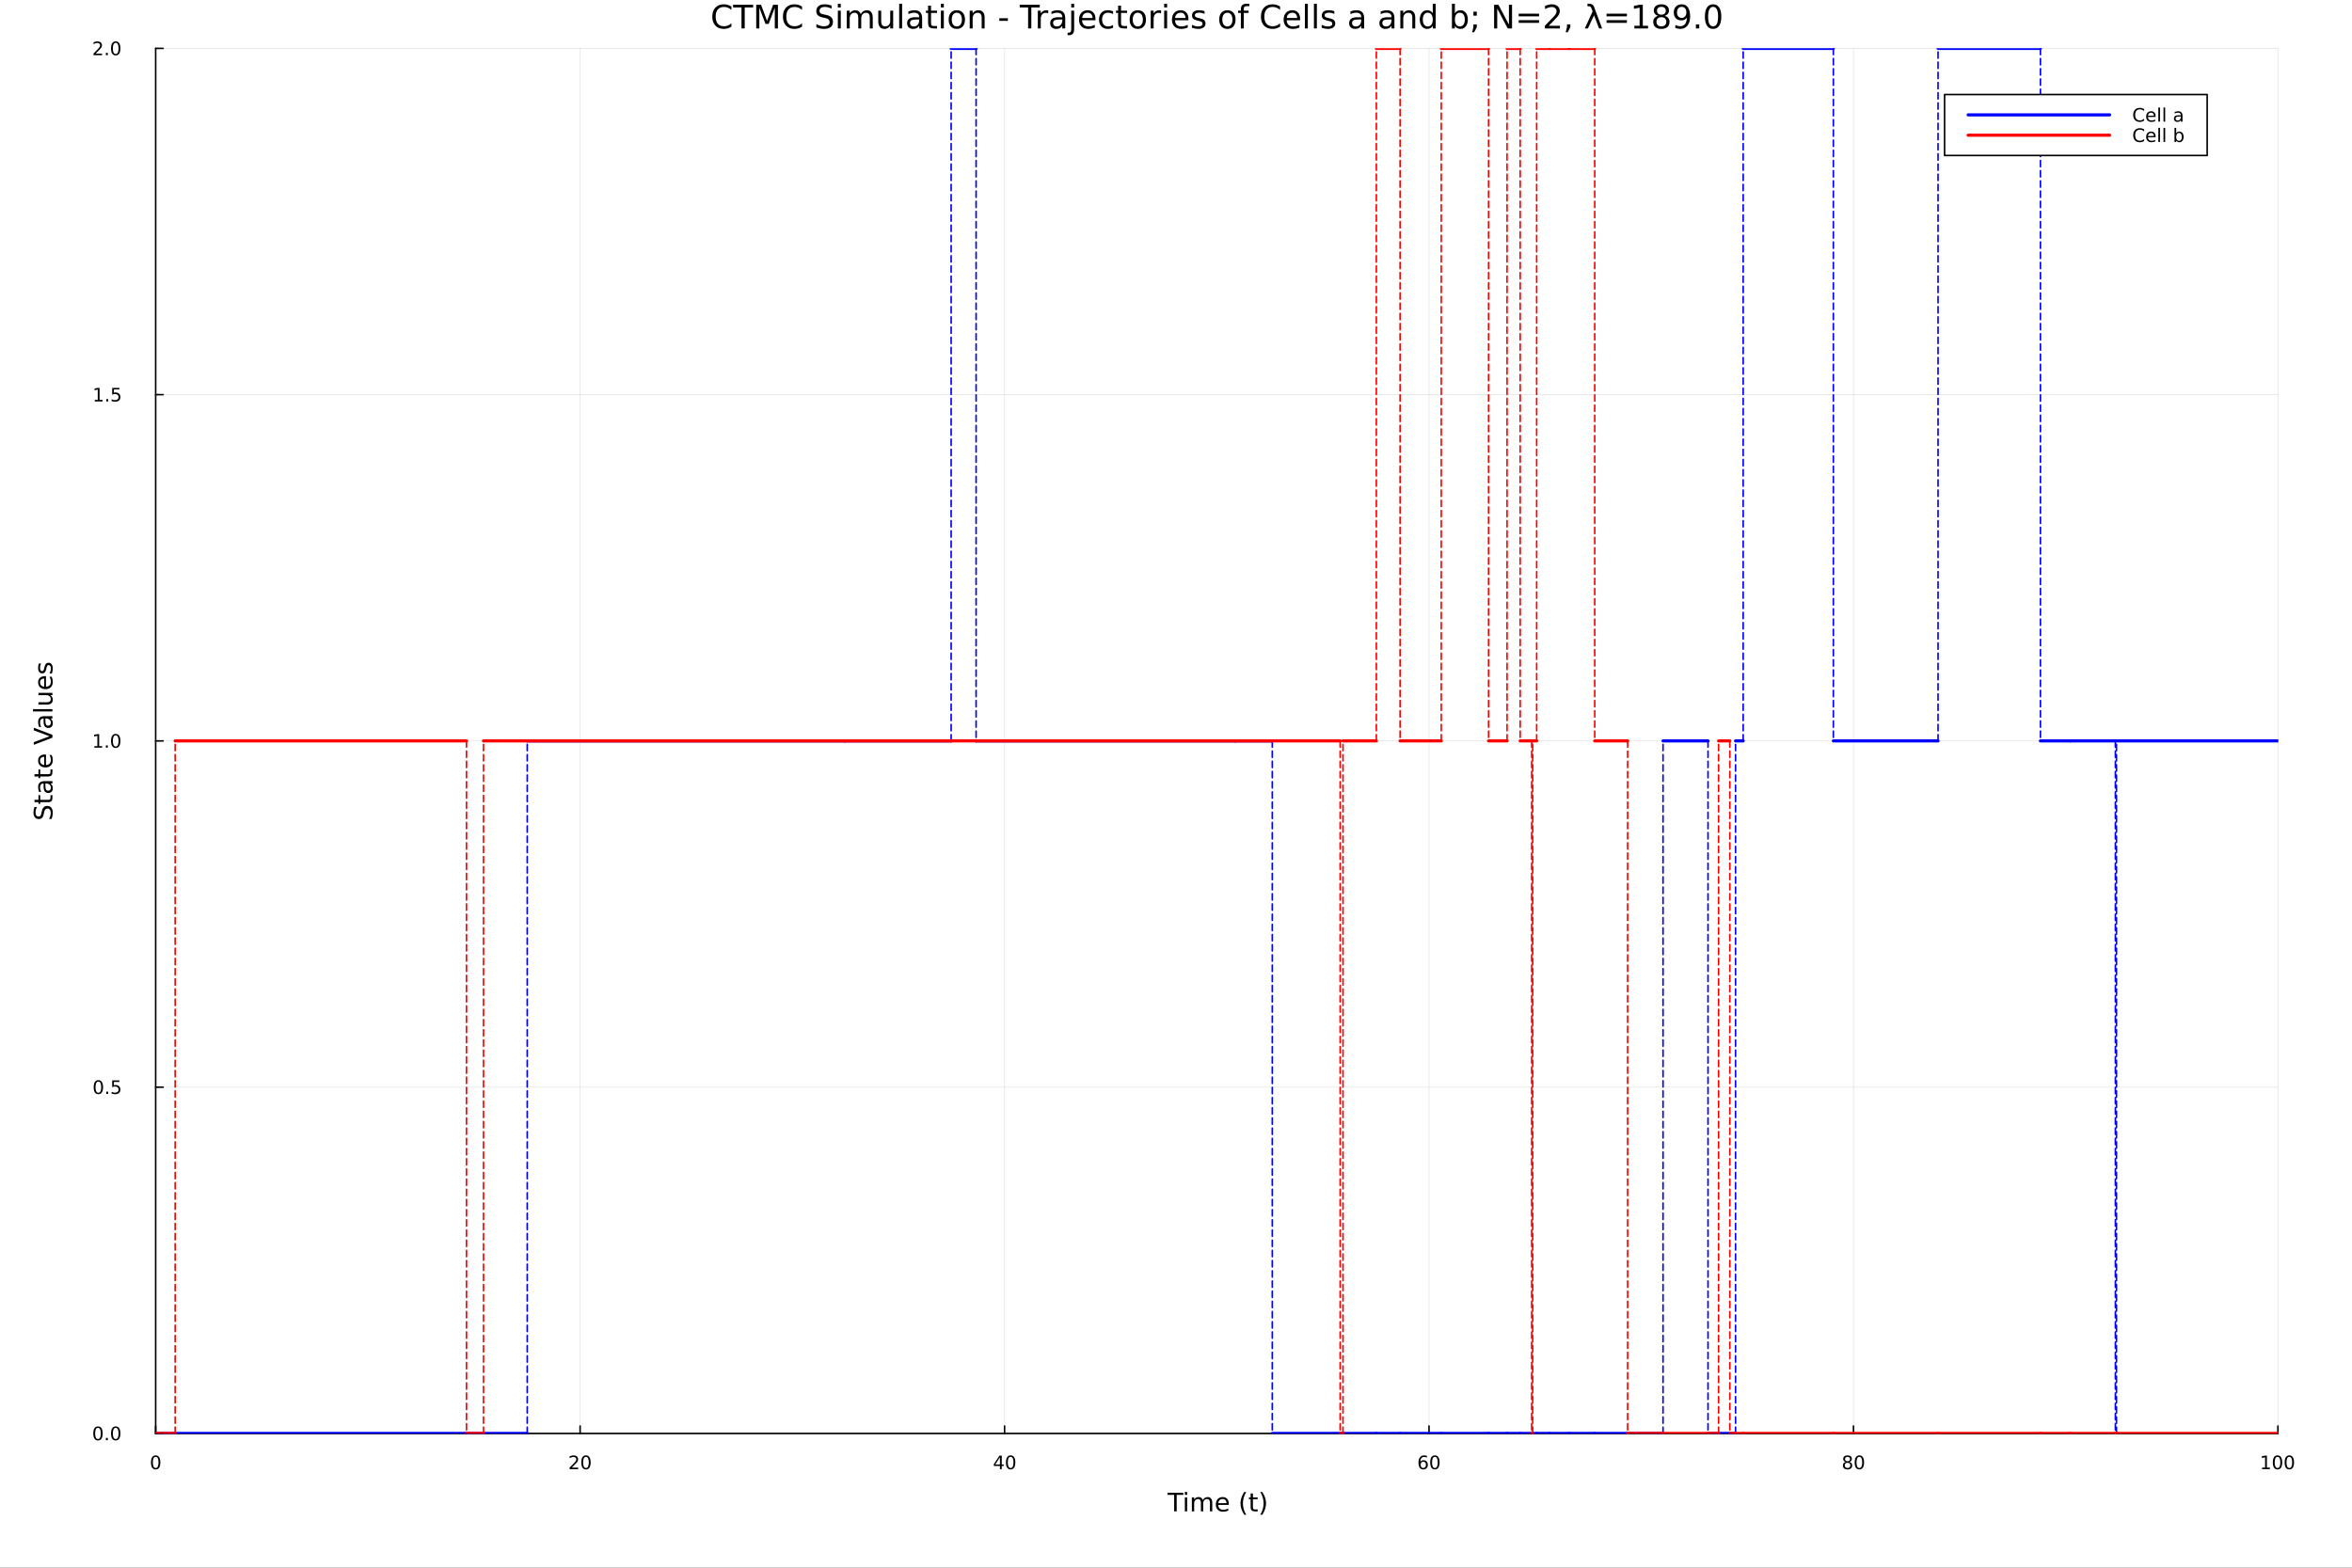 <?xml version="1.0" encoding="utf-8"?>
<svg xmlns="http://www.w3.org/2000/svg" xmlns:xlink="http://www.w3.org/1999/xlink" width="1500" height="1000" viewBox="0 0 6000 4000">
<rect x="0" y="0" width="6000" height="4000" fill="#333333" stroke="none"/>
<defs>
  <clipPath id="clip210">
    <rect x="0" y="0" width="6000" height="4000"/>
  </clipPath>
</defs>
<path clip-path="url(#clip210)" d="M0 4000 L6000 4000 L6000 2.22045e-13 L0 2.22045e-13  Z" fill="#ffffff" fill-rule="evenodd" fill-opacity="1"/>
<defs>
  <clipPath id="clip211">
    <rect x="1200" y="0" width="4201" height="4000"/>
  </clipPath>
</defs>
<path clip-path="url(#clip210)" d="M397.112 3657.45 L5811.02 3657.45 L5811.02 123.472 L397.112 123.472  Z" fill="#ffffff" fill-rule="evenodd" fill-opacity="1"/>
<defs>
  <clipPath id="clip212">
    <rect x="397" y="123" width="5415" height="3535"/>
  </clipPath>
</defs>
<polyline clip-path="url(#clip212)" style="stroke:#000000; stroke-linecap:round; stroke-linejoin:round; stroke-width:2; stroke-opacity:0.1; fill:none" points="397.112,3657.45 397.112,123.472 "/>
<polyline clip-path="url(#clip212)" style="stroke:#000000; stroke-linecap:round; stroke-linejoin:round; stroke-width:2; stroke-opacity:0.1; fill:none" points="1479.89,3657.45 1479.89,123.472 "/>
<polyline clip-path="url(#clip212)" style="stroke:#000000; stroke-linecap:round; stroke-linejoin:round; stroke-width:2; stroke-opacity:0.1; fill:none" points="2562.68,3657.45 2562.68,123.472 "/>
<polyline clip-path="url(#clip212)" style="stroke:#000000; stroke-linecap:round; stroke-linejoin:round; stroke-width:2; stroke-opacity:0.1; fill:none" points="3645.46,3657.45 3645.46,123.472 "/>
<polyline clip-path="url(#clip212)" style="stroke:#000000; stroke-linecap:round; stroke-linejoin:round; stroke-width:2; stroke-opacity:0.1; fill:none" points="4728.24,3657.45 4728.24,123.472 "/>
<polyline clip-path="url(#clip212)" style="stroke:#000000; stroke-linecap:round; stroke-linejoin:round; stroke-width:2; stroke-opacity:0.1; fill:none" points="5811.02,3657.45 5811.02,123.472 "/>
<polyline clip-path="url(#clip212)" style="stroke:#000000; stroke-linecap:round; stroke-linejoin:round; stroke-width:2; stroke-opacity:0.1; fill:none" points="397.112,3657.45 5811.02,3657.45 "/>
<polyline clip-path="url(#clip212)" style="stroke:#000000; stroke-linecap:round; stroke-linejoin:round; stroke-width:2; stroke-opacity:0.1; fill:none" points="397.112,2773.95 5811.02,2773.95 "/>
<polyline clip-path="url(#clip212)" style="stroke:#000000; stroke-linecap:round; stroke-linejoin:round; stroke-width:2; stroke-opacity:0.1; fill:none" points="397.112,1890.46 5811.02,1890.46 "/>
<polyline clip-path="url(#clip212)" style="stroke:#000000; stroke-linecap:round; stroke-linejoin:round; stroke-width:2; stroke-opacity:0.1; fill:none" points="397.112,1006.97 5811.02,1006.97 "/>
<polyline clip-path="url(#clip212)" style="stroke:#000000; stroke-linecap:round; stroke-linejoin:round; stroke-width:2; stroke-opacity:0.1; fill:none" points="397.112,123.472 5811.02,123.472 "/>
<polyline clip-path="url(#clip210)" style="stroke:#000000; stroke-linecap:round; stroke-linejoin:round; stroke-width:4; stroke-opacity:1; fill:none" points="397.112,3657.45 5811.02,3657.45 "/>
<polyline clip-path="url(#clip210)" style="stroke:#000000; stroke-linecap:round; stroke-linejoin:round; stroke-width:4; stroke-opacity:1; fill:none" points="397.112,3657.45 397.112,3638.55 "/>
<polyline clip-path="url(#clip210)" style="stroke:#000000; stroke-linecap:round; stroke-linejoin:round; stroke-width:4; stroke-opacity:1; fill:none" points="1479.89,3657.45 1479.89,3638.55 "/>
<polyline clip-path="url(#clip210)" style="stroke:#000000; stroke-linecap:round; stroke-linejoin:round; stroke-width:4; stroke-opacity:1; fill:none" points="2562.68,3657.45 2562.68,3638.55 "/>
<polyline clip-path="url(#clip210)" style="stroke:#000000; stroke-linecap:round; stroke-linejoin:round; stroke-width:4; stroke-opacity:1; fill:none" points="3645.46,3657.45 3645.46,3638.55 "/>
<polyline clip-path="url(#clip210)" style="stroke:#000000; stroke-linecap:round; stroke-linejoin:round; stroke-width:4; stroke-opacity:1; fill:none" points="4728.24,3657.45 4728.24,3638.55 "/>
<polyline clip-path="url(#clip210)" style="stroke:#000000; stroke-linecap:round; stroke-linejoin:round; stroke-width:4; stroke-opacity:1; fill:none" points="5811.02,3657.45 5811.02,3638.55 "/>
<path clip-path="url(#clip210)" d="M397.112 3717.17 Q393.501 3717.17 391.673 3720.73 Q389.867 3724.27 389.867 3731.4 Q389.867 3738.51 391.673 3742.07 Q393.501 3745.62 397.112 3745.62 Q400.747 3745.62 402.552 3742.07 Q404.381 3738.51 404.381 3731.4 Q404.381 3724.27 402.552 3720.73 Q400.747 3717.17 397.112 3717.17 M397.112 3713.46 Q402.923 3713.46 405.978 3718.07 Q409.057 3722.65 409.057 3731.4 Q409.057 3740.13 405.978 3744.74 Q402.923 3749.32 397.112 3749.32 Q391.302 3749.32 388.224 3744.74 Q385.168 3740.13 385.168 3731.4 Q385.168 3722.65 388.224 3718.07 Q391.302 3713.46 397.112 3713.46 Z" fill="#000000" fill-rule="nonzero" fill-opacity="1" /><path clip-path="url(#clip210)" d="M1458.67 3744.71 L1474.99 3744.71 L1474.99 3748.65 L1453.04 3748.65 L1453.04 3744.71 Q1455.7 3741.96 1460.29 3737.33 Q1464.89 3732.68 1466.08 3731.33 Q1468.32 3728.81 1469.2 3727.07 Q1470.1 3725.31 1470.1 3723.62 Q1470.1 3720.87 1468.16 3719.13 Q1466.24 3717.4 1463.14 3717.4 Q1460.94 3717.4 1458.48 3718.16 Q1456.05 3718.93 1453.27 3720.48 L1453.27 3715.75 Q1456.1 3714.62 1458.55 3714.04 Q1461.01 3713.46 1463.04 3713.46 Q1468.41 3713.46 1471.61 3716.15 Q1474.8 3718.83 1474.8 3723.32 Q1474.8 3725.45 1473.99 3727.37 Q1473.2 3729.27 1471.1 3731.87 Q1470.52 3732.54 1467.42 3735.75 Q1464.32 3738.95 1458.67 3744.71 Z" fill="#000000" fill-rule="nonzero" fill-opacity="1" /><path clip-path="url(#clip210)" d="M1494.8 3717.17 Q1491.19 3717.17 1489.36 3720.73 Q1487.56 3724.27 1487.56 3731.4 Q1487.56 3738.51 1489.36 3742.07 Q1491.19 3745.62 1494.8 3745.62 Q1498.44 3745.62 1500.24 3742.07 Q1502.07 3738.51 1502.07 3731.4 Q1502.07 3724.27 1500.24 3720.73 Q1498.44 3717.17 1494.8 3717.17 M1494.8 3713.46 Q1500.61 3713.46 1503.67 3718.07 Q1506.75 3722.65 1506.75 3731.4 Q1506.75 3740.13 1503.67 3744.74 Q1500.61 3749.32 1494.8 3749.32 Q1488.99 3749.32 1485.91 3744.74 Q1482.86 3740.13 1482.86 3731.4 Q1482.86 3722.65 1485.91 3718.07 Q1488.99 3713.46 1494.8 3713.46 Z" fill="#000000" fill-rule="nonzero" fill-opacity="1" /><path clip-path="url(#clip210)" d="M2550.85 3718.16 L2539.04 3736.61 L2550.85 3736.61 L2550.85 3718.16 M2549.62 3714.09 L2555.5 3714.09 L2555.5 3736.61 L2560.43 3736.61 L2560.43 3740.5 L2555.5 3740.5 L2555.5 3748.65 L2550.85 3748.65 L2550.85 3740.5 L2535.25 3740.5 L2535.25 3735.99 L2549.62 3714.09 Z" fill="#000000" fill-rule="nonzero" fill-opacity="1" /><path clip-path="url(#clip210)" d="M2578.16 3717.17 Q2574.55 3717.17 2572.72 3720.73 Q2570.92 3724.27 2570.92 3731.4 Q2570.92 3738.51 2572.72 3742.07 Q2574.55 3745.62 2578.16 3745.62 Q2581.8 3745.62 2583.6 3742.07 Q2585.43 3738.51 2585.43 3731.4 Q2585.43 3724.27 2583.6 3720.73 Q2581.8 3717.17 2578.16 3717.17 M2578.16 3713.46 Q2583.97 3713.46 2587.03 3718.07 Q2590.11 3722.65 2590.11 3731.4 Q2590.11 3740.13 2587.03 3744.74 Q2583.97 3749.32 2578.16 3749.32 Q2572.35 3749.32 2569.27 3744.74 Q2566.22 3740.13 2566.22 3731.4 Q2566.22 3722.65 2569.27 3718.07 Q2572.35 3713.46 2578.16 3713.46 Z" fill="#000000" fill-rule="nonzero" fill-opacity="1" /><path clip-path="url(#clip210)" d="M3630.86 3729.5 Q3627.72 3729.5 3625.86 3731.66 Q3624.04 3733.81 3624.04 3737.56 Q3624.04 3741.29 3625.86 3743.46 Q3627.72 3745.62 3630.86 3745.62 Q3634.01 3745.62 3635.84 3743.46 Q3637.69 3741.29 3637.69 3737.56 Q3637.69 3733.81 3635.84 3731.66 Q3634.01 3729.5 3630.86 3729.5 M3640.15 3714.85 L3640.15 3719.11 Q3638.39 3718.28 3636.58 3717.84 Q3634.8 3717.4 3633.04 3717.4 Q3628.41 3717.4 3625.96 3720.52 Q3623.53 3723.65 3623.18 3729.97 Q3624.54 3727.95 3626.61 3726.89 Q3628.67 3725.8 3631.14 3725.8 Q3636.35 3725.8 3639.36 3728.97 Q3642.39 3732.12 3642.39 3737.56 Q3642.39 3742.88 3639.24 3746.1 Q3636.1 3749.32 3630.86 3749.32 Q3624.87 3749.32 3621.7 3744.74 Q3618.53 3740.13 3618.53 3731.4 Q3618.53 3723.21 3622.42 3718.35 Q3626.3 3713.46 3632.86 3713.46 Q3634.61 3713.46 3636.4 3713.81 Q3638.2 3714.16 3640.15 3714.85 Z" fill="#000000" fill-rule="nonzero" fill-opacity="1" /><path clip-path="url(#clip210)" d="M3660.45 3717.17 Q3656.84 3717.17 3655.01 3720.73 Q3653.2 3724.27 3653.2 3731.4 Q3653.2 3738.51 3655.01 3742.07 Q3656.84 3745.62 3660.45 3745.62 Q3664.08 3745.62 3665.89 3742.07 Q3667.72 3738.51 3667.72 3731.4 Q3667.72 3724.27 3665.89 3720.73 Q3664.08 3717.17 3660.45 3717.17 M3660.45 3713.46 Q3666.26 3713.46 3669.31 3718.07 Q3672.39 3722.65 3672.39 3731.4 Q3672.39 3740.13 3669.31 3744.74 Q3666.26 3749.32 3660.45 3749.32 Q3654.64 3749.32 3651.56 3744.74 Q3648.5 3740.13 3648.5 3731.4 Q3648.5 3722.65 3651.56 3718.07 Q3654.64 3713.46 3660.45 3713.46 Z" fill="#000000" fill-rule="nonzero" fill-opacity="1" /><path clip-path="url(#clip210)" d="M4713.11 3732.24 Q4709.78 3732.24 4707.86 3734.02 Q4705.96 3735.8 4705.96 3738.93 Q4705.96 3742.05 4707.86 3743.83 Q4709.78 3745.62 4713.11 3745.62 Q4716.45 3745.62 4718.37 3743.83 Q4720.29 3742.03 4720.29 3738.93 Q4720.29 3735.8 4718.37 3734.02 Q4716.47 3732.24 4713.11 3732.24 M4708.44 3730.24 Q4705.43 3729.5 4703.74 3727.44 Q4702.07 3725.38 4702.07 3722.42 Q4702.07 3718.28 4705.01 3715.87 Q4707.98 3713.46 4713.11 3713.46 Q4718.28 3713.46 4721.22 3715.87 Q4724.16 3718.28 4724.16 3722.42 Q4724.16 3725.38 4722.47 3727.44 Q4720.8 3729.5 4717.81 3730.24 Q4721.19 3731.03 4723.07 3733.32 Q4724.97 3735.62 4724.97 3738.93 Q4724.97 3743.95 4721.89 3746.63 Q4718.83 3749.32 4713.11 3749.32 Q4707.4 3749.32 4704.32 3746.63 Q4701.26 3743.95 4701.26 3738.93 Q4701.26 3735.62 4703.16 3733.32 Q4705.06 3731.03 4708.44 3730.24 M4706.73 3722.86 Q4706.73 3725.55 4708.39 3727.05 Q4710.08 3728.56 4713.11 3728.56 Q4716.12 3728.56 4717.81 3727.05 Q4719.53 3725.55 4719.53 3722.86 Q4719.53 3720.18 4717.81 3718.67 Q4716.12 3717.17 4713.11 3717.17 Q4710.08 3717.17 4708.39 3718.67 Q4706.73 3720.18 4706.73 3722.86 Z" fill="#000000" fill-rule="nonzero" fill-opacity="1" /><path clip-path="url(#clip210)" d="M4743.28 3717.17 Q4739.66 3717.17 4737.84 3720.73 Q4736.03 3724.27 4736.03 3731.4 Q4736.03 3738.51 4737.84 3742.07 Q4739.66 3745.62 4743.28 3745.62 Q4746.91 3745.62 4748.72 3742.07 Q4750.54 3738.51 4750.54 3731.4 Q4750.54 3724.27 4748.72 3720.73 Q4746.91 3717.17 4743.28 3717.17 M4743.28 3713.46 Q4749.09 3713.46 4752.14 3718.07 Q4755.22 3722.65 4755.22 3731.4 Q4755.22 3740.13 4752.14 3744.74 Q4749.09 3749.32 4743.28 3749.32 Q4737.47 3749.32 4734.39 3744.74 Q4731.33 3740.13 4731.33 3731.4 Q4731.33 3722.65 4734.39 3718.07 Q4737.47 3713.46 4743.28 3713.46 Z" fill="#000000" fill-rule="nonzero" fill-opacity="1" /><path clip-path="url(#clip210)" d="M5770.63 3744.71 L5778.27 3744.71 L5778.27 3718.35 L5769.96 3720.01 L5769.96 3715.75 L5778.22 3714.09 L5782.9 3714.09 L5782.9 3744.71 L5790.54 3744.71 L5790.54 3748.65 L5770.63 3748.65 L5770.63 3744.71 Z" fill="#000000" fill-rule="nonzero" fill-opacity="1" /><path clip-path="url(#clip210)" d="M5809.98 3717.17 Q5806.37 3717.17 5804.54 3720.73 Q5802.74 3724.27 5802.74 3731.4 Q5802.74 3738.51 5804.54 3742.07 Q5806.37 3745.62 5809.98 3745.62 Q5813.62 3745.62 5815.42 3742.07 Q5817.25 3738.51 5817.25 3731.4 Q5817.25 3724.27 5815.42 3720.73 Q5813.62 3717.17 5809.98 3717.17 M5809.98 3713.46 Q5815.79 3713.46 5818.85 3718.07 Q5821.93 3722.65 5821.93 3731.4 Q5821.93 3740.13 5818.85 3744.74 Q5815.79 3749.32 5809.98 3749.32 Q5804.17 3749.32 5801.09 3744.74 Q5798.04 3740.13 5798.04 3731.4 Q5798.04 3722.65 5801.09 3718.07 Q5804.17 3713.46 5809.98 3713.46 Z" fill="#000000" fill-rule="nonzero" fill-opacity="1" /><path clip-path="url(#clip210)" d="M5840.14 3717.17 Q5836.53 3717.17 5834.7 3720.73 Q5832.9 3724.27 5832.9 3731.4 Q5832.9 3738.51 5834.7 3742.07 Q5836.53 3745.62 5840.14 3745.62 Q5843.78 3745.62 5845.58 3742.07 Q5847.41 3738.51 5847.41 3731.4 Q5847.41 3724.27 5845.58 3720.73 Q5843.78 3717.17 5840.14 3717.17 M5840.14 3713.46 Q5845.95 3713.46 5849.01 3718.07 Q5852.09 3722.65 5852.09 3731.4 Q5852.09 3740.13 5849.01 3744.74 Q5845.95 3749.32 5840.14 3749.32 Q5834.33 3749.32 5831.25 3744.74 Q5828.2 3740.13 5828.2 3731.4 Q5828.2 3722.65 5831.25 3718.07 Q5834.33 3713.46 5840.14 3713.46 Z" fill="#000000" fill-rule="nonzero" fill-opacity="1" /><path clip-path="url(#clip210)" d="M2978.44 3808.79 L3018.64 3808.79 L3018.64 3814.2 L3001.77 3814.2 L3001.77 3856.31 L2995.31 3856.31 L2995.31 3814.2 L2978.44 3814.2 L2978.44 3808.79 Z" fill="#000000" fill-rule="nonzero" fill-opacity="1" /><path clip-path="url(#clip210)" d="M3022.59 3820.66 L3028.44 3820.66 L3028.44 3856.31 L3022.59 3856.31 L3022.59 3820.66 M3022.59 3806.79 L3028.44 3806.79 L3028.44 3814.2 L3022.59 3814.2 L3022.59 3806.79 Z" fill="#000000" fill-rule="nonzero" fill-opacity="1" /><path clip-path="url(#clip210)" d="M3068.45 3827.51 Q3070.65 3823.56 3073.7 3821.68 Q3076.76 3819.8 3080.9 3819.8 Q3086.47 3819.8 3089.49 3823.72 Q3092.51 3827.6 3092.51 3834.8 L3092.51 3856.31 L3086.63 3856.31 L3086.63 3834.99 Q3086.63 3829.86 3084.81 3827.38 Q3083 3824.9 3079.27 3824.9 Q3074.72 3824.9 3072.08 3827.92 Q3069.44 3830.94 3069.44 3836.16 L3069.44 3856.31 L3063.55 3856.31 L3063.55 3834.99 Q3063.55 3829.83 3061.74 3827.38 Q3059.92 3824.9 3056.13 3824.9 Q3051.65 3824.9 3049 3827.95 Q3046.36 3830.98 3046.36 3836.16 L3046.36 3856.31 L3040.47 3856.31 L3040.47 3820.66 L3046.36 3820.66 L3046.36 3826.2 Q3048.37 3822.92 3051.17 3821.36 Q3053.97 3819.8 3057.82 3819.8 Q3061.7 3819.8 3064.41 3821.78 Q3067.15 3823.75 3068.45 3827.51 Z" fill="#000000" fill-rule="nonzero" fill-opacity="1" /><path clip-path="url(#clip210)" d="M3134.69 3837.02 L3134.69 3839.89 L3107.76 3839.89 Q3108.14 3845.94 3111.39 3849.12 Q3114.67 3852.27 3120.49 3852.27 Q3123.87 3852.27 3127.02 3851.44 Q3130.2 3850.61 3133.32 3848.96 L3133.32 3854.5 Q3130.17 3855.83 3126.86 3856.53 Q3123.55 3857.23 3120.14 3857.23 Q3111.61 3857.23 3106.61 3852.27 Q3101.65 3847.3 3101.65 3838.84 Q3101.65 3830.08 3106.36 3824.96 Q3111.1 3819.8 3119.12 3819.8 Q3126.32 3819.8 3130.49 3824.45 Q3134.69 3829.07 3134.69 3837.02 M3128.83 3835.3 Q3128.77 3830.5 3126.13 3827.63 Q3123.52 3824.77 3119.19 3824.77 Q3114.28 3824.77 3111.32 3827.54 Q3108.4 3830.31 3107.95 3835.34 L3128.83 3835.3 Z" fill="#000000" fill-rule="nonzero" fill-opacity="1" /><path clip-path="url(#clip210)" d="M3179.09 3806.85 Q3174.82 3814.17 3172.75 3821.33 Q3170.69 3828.49 3170.69 3835.85 Q3170.69 3843.2 3172.75 3850.42 Q3174.85 3857.62 3179.09 3864.91 L3174 3864.91 Q3169.22 3857.43 3166.83 3850.2 Q3164.48 3842.98 3164.48 3835.85 Q3164.48 3828.75 3166.83 3821.55 Q3169.19 3814.36 3174 3806.85 L3179.09 3806.85 Z" fill="#000000" fill-rule="nonzero" fill-opacity="1" /><path clip-path="url(#clip210)" d="M3196.24 3810.54 L3196.24 3820.66 L3208.31 3820.66 L3208.31 3825.22 L3196.24 3825.22 L3196.24 3844.57 Q3196.24 3848.93 3197.42 3850.17 Q3198.63 3851.41 3202.29 3851.41 L3208.31 3851.41 L3208.31 3856.31 L3202.29 3856.31 Q3195.51 3856.31 3192.93 3853.8 Q3190.36 3851.25 3190.36 3844.57 L3190.36 3825.22 L3186.06 3825.22 L3186.06 3820.66 L3190.36 3820.66 L3190.36 3810.54 L3196.24 3810.54 Z" fill="#000000" fill-rule="nonzero" fill-opacity="1" /><path clip-path="url(#clip210)" d="M3215.09 3806.85 L3220.18 3806.85 Q3224.95 3814.36 3227.31 3821.55 Q3229.7 3828.75 3229.7 3835.85 Q3229.7 3842.98 3227.31 3850.2 Q3224.95 3857.43 3220.18 3864.91 L3215.09 3864.91 Q3219.32 3857.62 3221.39 3850.42 Q3223.49 3843.2 3223.49 3835.85 Q3223.49 3828.49 3221.39 3821.33 Q3219.32 3814.17 3215.09 3806.85 Z" fill="#000000" fill-rule="nonzero" fill-opacity="1" /><polyline clip-path="url(#clip210)" style="stroke:#000000; stroke-linecap:round; stroke-linejoin:round; stroke-width:4; stroke-opacity:1; fill:none" points="397.112,3657.45 397.112,123.472 "/>
<polyline clip-path="url(#clip210)" style="stroke:#000000; stroke-linecap:round; stroke-linejoin:round; stroke-width:4; stroke-opacity:1; fill:none" points="397.112,3657.45 416.01,3657.45 "/>
<polyline clip-path="url(#clip210)" style="stroke:#000000; stroke-linecap:round; stroke-linejoin:round; stroke-width:4; stroke-opacity:1; fill:none" points="397.112,2773.95 416.01,2773.95 "/>
<polyline clip-path="url(#clip210)" style="stroke:#000000; stroke-linecap:round; stroke-linejoin:round; stroke-width:4; stroke-opacity:1; fill:none" points="397.112,1890.46 416.01,1890.46 "/>
<polyline clip-path="url(#clip210)" style="stroke:#000000; stroke-linecap:round; stroke-linejoin:round; stroke-width:4; stroke-opacity:1; fill:none" points="397.112,1006.97 416.01,1006.97 "/>
<polyline clip-path="url(#clip210)" style="stroke:#000000; stroke-linecap:round; stroke-linejoin:round; stroke-width:4; stroke-opacity:1; fill:none" points="397.112,123.472 416.01,123.472 "/>
<path clip-path="url(#clip210)" d="M249.937 3643.25 Q246.326 3643.25 244.497 3646.81 Q242.691 3650.35 242.691 3657.48 Q242.691 3664.59 244.497 3668.15 Q246.326 3671.7 249.937 3671.7 Q253.571 3671.7 255.377 3668.15 Q257.205 3664.59 257.205 3657.48 Q257.205 3650.35 255.377 3646.81 Q253.571 3643.25 249.937 3643.25 M249.937 3639.54 Q255.747 3639.54 258.803 3644.15 Q261.881 3648.73 261.881 3657.48 Q261.881 3666.21 258.803 3670.82 Q255.747 3675.4 249.937 3675.4 Q244.127 3675.4 241.048 3670.82 Q237.992 3666.21 237.992 3657.48 Q237.992 3648.73 241.048 3644.15 Q244.127 3639.54 249.937 3639.54 Z" fill="#000000" fill-rule="nonzero" fill-opacity="1" /><path clip-path="url(#clip210)" d="M270.099 3668.85 L274.983 3668.85 L274.983 3674.73 L270.099 3674.73 L270.099 3668.85 Z" fill="#000000" fill-rule="nonzero" fill-opacity="1" /><path clip-path="url(#clip210)" d="M295.168 3643.25 Q291.557 3643.25 289.728 3646.81 Q287.923 3650.35 287.923 3657.48 Q287.923 3664.59 289.728 3668.15 Q291.557 3671.7 295.168 3671.7 Q298.802 3671.7 300.608 3668.15 Q302.437 3664.59 302.437 3657.48 Q302.437 3650.35 300.608 3646.81 Q298.802 3643.25 295.168 3643.25 M295.168 3639.54 Q300.978 3639.54 304.034 3644.15 Q307.112 3648.73 307.112 3657.48 Q307.112 3666.21 304.034 3670.82 Q300.978 3675.4 295.168 3675.4 Q289.358 3675.4 286.279 3670.82 Q283.224 3666.21 283.224 3657.48 Q283.224 3648.73 286.279 3644.15 Q289.358 3639.54 295.168 3639.54 Z" fill="#000000" fill-rule="nonzero" fill-opacity="1" /><path clip-path="url(#clip210)" d="M250.932 2759.75 Q247.321 2759.75 245.492 2763.32 Q243.687 2766.86 243.687 2773.99 Q243.687 2781.09 245.492 2784.66 Q247.321 2788.2 250.932 2788.2 Q254.566 2788.2 256.372 2784.66 Q258.201 2781.09 258.201 2773.99 Q258.201 2766.86 256.372 2763.32 Q254.566 2759.75 250.932 2759.75 M250.932 2756.05 Q256.742 2756.05 259.798 2760.66 Q262.877 2765.24 262.877 2773.99 Q262.877 2782.72 259.798 2787.32 Q256.742 2791.9 250.932 2791.9 Q245.122 2791.9 242.043 2787.32 Q238.988 2782.72 238.988 2773.99 Q238.988 2765.24 242.043 2760.66 Q245.122 2756.05 250.932 2756.05 Z" fill="#000000" fill-rule="nonzero" fill-opacity="1" /><path clip-path="url(#clip210)" d="M271.094 2785.35 L275.978 2785.35 L275.978 2791.23 L271.094 2791.23 L271.094 2785.35 Z" fill="#000000" fill-rule="nonzero" fill-opacity="1" /><path clip-path="url(#clip210)" d="M286.21 2756.67 L304.566 2756.67 L304.566 2760.61 L290.492 2760.61 L290.492 2769.08 Q291.511 2768.73 292.529 2768.57 Q293.548 2768.39 294.566 2768.39 Q300.353 2768.39 303.733 2771.56 Q307.112 2774.73 307.112 2780.15 Q307.112 2785.72 303.64 2788.83 Q300.168 2791.9 293.849 2791.9 Q291.673 2791.9 289.404 2791.53 Q287.159 2791.16 284.751 2790.42 L284.751 2785.72 Q286.835 2786.86 289.057 2787.41 Q291.279 2787.97 293.756 2787.97 Q297.761 2787.97 300.099 2785.86 Q302.437 2783.76 302.437 2780.15 Q302.437 2776.53 300.099 2774.43 Q297.761 2772.32 293.756 2772.32 Q291.881 2772.32 290.006 2772.74 Q288.154 2773.16 286.21 2774.03 L286.21 2756.67 Z" fill="#000000" fill-rule="nonzero" fill-opacity="1" /><path clip-path="url(#clip210)" d="M240.747 1903.8 L248.386 1903.8 L248.386 1877.44 L240.076 1879.11 L240.076 1874.85 L248.34 1873.18 L253.016 1873.18 L253.016 1903.8 L260.654 1903.8 L260.654 1907.74 L240.747 1907.74 L240.747 1903.8 Z" fill="#000000" fill-rule="nonzero" fill-opacity="1" /><path clip-path="url(#clip210)" d="M270.099 1901.86 L274.983 1901.86 L274.983 1907.74 L270.099 1907.74 L270.099 1901.86 Z" fill="#000000" fill-rule="nonzero" fill-opacity="1" /><path clip-path="url(#clip210)" d="M295.168 1876.26 Q291.557 1876.26 289.728 1879.82 Q287.923 1883.36 287.923 1890.49 Q287.923 1897.6 289.728 1901.17 Q291.557 1904.71 295.168 1904.71 Q298.802 1904.71 300.608 1901.17 Q302.437 1897.6 302.437 1890.49 Q302.437 1883.36 300.608 1879.82 Q298.802 1876.26 295.168 1876.26 M295.168 1872.55 Q300.978 1872.55 304.034 1877.16 Q307.112 1881.74 307.112 1890.49 Q307.112 1899.22 304.034 1903.83 Q300.978 1908.41 295.168 1908.41 Q289.358 1908.41 286.279 1903.83 Q283.224 1899.22 283.224 1890.49 Q283.224 1881.74 286.279 1877.16 Q289.358 1872.55 295.168 1872.55 Z" fill="#000000" fill-rule="nonzero" fill-opacity="1" /><path clip-path="url(#clip210)" d="M241.742 1020.31 L249.381 1020.31 L249.381 993.945 L241.071 995.612 L241.071 991.353 L249.335 989.686 L254.011 989.686 L254.011 1020.31 L261.65 1020.31 L261.65 1024.25 L241.742 1024.25 L241.742 1020.31 Z" fill="#000000" fill-rule="nonzero" fill-opacity="1" /><path clip-path="url(#clip210)" d="M271.094 1018.37 L275.978 1018.37 L275.978 1024.25 L271.094 1024.25 L271.094 1018.37 Z" fill="#000000" fill-rule="nonzero" fill-opacity="1" /><path clip-path="url(#clip210)" d="M286.21 989.686 L304.566 989.686 L304.566 993.621 L290.492 993.621 L290.492 1002.09 Q291.511 1001.75 292.529 1001.58 Q293.548 1001.4 294.566 1001.4 Q300.353 1001.4 303.733 1004.57 Q307.112 1007.74 307.112 1013.16 Q307.112 1018.74 303.64 1021.84 Q300.168 1024.92 293.849 1024.92 Q291.673 1024.92 289.404 1024.55 Q287.159 1024.18 284.751 1023.44 L284.751 1018.74 Q286.835 1019.87 289.057 1020.43 Q291.279 1020.98 293.756 1020.98 Q297.761 1020.98 300.099 1018.88 Q302.437 1016.77 302.437 1013.16 Q302.437 1009.55 300.099 1007.44 Q297.761 1005.33 293.756 1005.33 Q291.881 1005.33 290.006 1005.75 Q288.154 1006.17 286.21 1007.05 L286.21 989.686 Z" fill="#000000" fill-rule="nonzero" fill-opacity="1" /><path clip-path="url(#clip210)" d="M243.965 136.817 L260.284 136.817 L260.284 140.752 L238.34 140.752 L238.34 136.817 Q241.002 134.062 245.585 129.433 Q250.191 124.78 251.372 123.437 Q253.617 120.914 254.497 119.178 Q255.4 117.419 255.4 115.729 Q255.4 112.974 253.455 111.238 Q251.534 109.502 248.432 109.502 Q246.233 109.502 243.779 110.266 Q241.349 111.03 238.571 112.581 L238.571 107.859 Q241.395 106.725 243.849 106.146 Q246.303 105.567 248.34 105.567 Q253.71 105.567 256.904 108.252 Q260.099 110.937 260.099 115.428 Q260.099 117.558 259.289 119.479 Q258.502 121.377 256.395 123.97 Q255.816 124.641 252.715 127.859 Q249.613 131.053 243.965 136.817 Z" fill="#000000" fill-rule="nonzero" fill-opacity="1" /><path clip-path="url(#clip210)" d="M270.099 134.873 L274.983 134.873 L274.983 140.752 L270.099 140.752 L270.099 134.873 Z" fill="#000000" fill-rule="nonzero" fill-opacity="1" /><path clip-path="url(#clip210)" d="M295.168 109.271 Q291.557 109.271 289.728 112.836 Q287.923 116.377 287.923 123.507 Q287.923 130.613 289.728 134.178 Q291.557 137.72 295.168 137.72 Q298.802 137.72 300.608 134.178 Q302.437 130.613 302.437 123.507 Q302.437 116.377 300.608 112.836 Q298.802 109.271 295.168 109.271 M295.168 105.567 Q300.978 105.567 304.034 110.174 Q307.112 114.757 307.112 123.507 Q307.112 132.234 304.034 136.84 Q300.978 141.423 295.168 141.423 Q289.358 141.423 286.279 136.84 Q283.224 132.234 283.224 123.507 Q283.224 114.757 286.279 110.174 Q289.358 105.567 295.168 105.567 Z" fill="#000000" fill-rule="nonzero" fill-opacity="1" /><path clip-path="url(#clip210)" d="M87.776 2059.25 L94.046 2059.25 Q92.296 2062.91 91.436 2066.15 Q90.577 2069.4 90.577 2072.42 Q90.577 2077.68 92.614 2080.54 Q94.651 2083.37 98.407 2083.37 Q101.558 2083.37 103.181 2081.49 Q104.772 2079.58 105.759 2074.3 L106.555 2070.42 Q107.924 2063.23 111.393 2059.82 Q114.83 2056.38 120.623 2056.38 Q127.53 2056.38 131.095 2061.03 Q134.659 2065.64 134.659 2074.59 Q134.659 2077.96 133.896 2081.78 Q133.132 2085.57 131.636 2089.64 L125.015 2089.64 Q127.212 2085.73 128.326 2081.97 Q129.44 2078.22 129.44 2074.59 Q129.44 2069.08 127.275 2066.09 Q125.111 2063.1 121.101 2063.1 Q117.599 2063.1 115.626 2065.26 Q113.653 2067.39 112.666 2072.3 L111.902 2076.21 Q110.47 2083.4 107.414 2086.62 Q104.359 2089.83 98.916 2089.83 Q92.614 2089.83 88.986 2085.41 Q85.357 2080.95 85.357 2073.16 Q85.357 2069.81 85.962 2066.34 Q86.567 2062.88 87.776 2059.25 Z" fill="#000000" fill-rule="nonzero" fill-opacity="1" /><path clip-path="url(#clip210)" d="M87.967 2040.82 L98.088 2040.82 L98.088 2028.75 L102.64 2028.75 L102.64 2040.82 L121.992 2040.82 Q126.352 2040.82 127.594 2039.64 Q128.835 2038.43 128.835 2034.77 L128.835 2028.75 L133.736 2028.75 L133.736 2034.77 Q133.736 2041.55 131.222 2044.13 Q128.676 2046.71 121.992 2046.71 L102.64 2046.71 L102.64 2051 L98.088 2051 L98.088 2046.71 L87.967 2046.71 L87.967 2040.82 Z" fill="#000000" fill-rule="nonzero" fill-opacity="1" /><path clip-path="url(#clip210)" d="M115.817 2004.85 Q115.817 2011.95 117.44 2014.69 Q119.063 2017.42 122.978 2017.42 Q126.098 2017.42 127.944 2015.39 Q129.758 2013.32 129.758 2009.79 Q129.758 2004.92 126.32 2001.99 Q122.851 1999.03 117.122 1999.03 L115.817 1999.03 L115.817 2004.85 M113.398 1993.17 L133.736 1993.17 L133.736 1999.03 L128.326 1999.03 Q131.572 2001.03 133.132 2004.02 Q134.659 2007.02 134.659 2011.34 Q134.659 2016.82 131.604 2020.07 Q128.517 2023.28 123.36 2023.28 Q117.345 2023.28 114.289 2019.27 Q111.234 2015.23 111.234 2007.24 L111.234 1999.03 L110.661 1999.03 Q106.619 1999.03 104.422 2001.7 Q102.194 2004.34 102.194 2009.15 Q102.194 2012.2 102.926 2015.1 Q103.658 2018 105.123 2020.67 L99.712 2020.67 Q98.47 2017.46 97.866 2014.43 Q97.229 2011.41 97.229 2008.54 Q97.229 2000.81 101.24 1996.99 Q105.25 1993.17 113.398 1993.17 Z" fill="#000000" fill-rule="nonzero" fill-opacity="1" /><path clip-path="url(#clip210)" d="M87.967 1975.31 L98.088 1975.31 L98.088 1963.25 L102.64 1963.25 L102.64 1975.31 L121.992 1975.31 Q126.352 1975.31 127.594 1974.14 Q128.835 1972.93 128.835 1969.27 L128.835 1963.25 L133.736 1963.25 L133.736 1969.27 Q133.736 1976.05 131.222 1978.62 Q128.676 1981.2 121.992 1981.2 L102.64 1981.2 L102.64 1985.5 L98.088 1985.5 L98.088 1981.2 L87.967 1981.2 L87.967 1975.31 Z" fill="#000000" fill-rule="nonzero" fill-opacity="1" /><path clip-path="url(#clip210)" d="M114.448 1925.06 L117.313 1925.06 L117.313 1951.98 Q123.36 1951.6 126.543 1948.36 Q129.694 1945.08 129.694 1939.25 Q129.694 1935.88 128.867 1932.73 Q128.039 1929.55 126.384 1926.43 L131.922 1926.43 Q133.259 1929.58 133.959 1932.89 Q134.659 1936.2 134.659 1939.6 Q134.659 1948.13 129.694 1953.13 Q124.729 1958.1 116.263 1958.1 Q107.51 1958.1 102.385 1953.38 Q97.229 1948.64 97.229 1940.62 Q97.229 1933.43 101.876 1929.26 Q106.491 1925.06 114.448 1925.06 M112.73 1930.91 Q107.924 1930.98 105.059 1933.62 Q102.194 1936.23 102.194 1940.56 Q102.194 1945.46 104.963 1948.42 Q107.733 1951.35 112.761 1951.79 L112.73 1930.91 Z" fill="#000000" fill-rule="nonzero" fill-opacity="1" /><path clip-path="url(#clip210)" d="M133.736 1882.22 L86.216 1900.36 L86.216 1893.64 L126.225 1878.59 L86.216 1863.5 L86.216 1856.82 L133.736 1874.93 L133.736 1882.22 Z" fill="#000000" fill-rule="nonzero" fill-opacity="1" /><path clip-path="url(#clip210)" d="M115.817 1838.99 Q115.817 1846.09 117.44 1848.83 Q119.063 1851.57 122.978 1851.57 Q126.098 1851.57 127.944 1849.53 Q129.758 1847.46 129.758 1843.93 Q129.758 1839.06 126.32 1836.13 Q122.851 1833.17 117.122 1833.17 L115.817 1833.17 L115.817 1838.99 M113.398 1827.31 L133.736 1827.31 L133.736 1833.17 L128.326 1833.17 Q131.572 1835.17 133.132 1838.17 Q134.659 1841.16 134.659 1845.49 Q134.659 1850.96 131.604 1854.21 Q128.517 1857.42 123.36 1857.42 Q117.345 1857.42 114.289 1853.41 Q111.234 1849.37 111.234 1841.38 L111.234 1833.17 L110.661 1833.17 Q106.619 1833.17 104.422 1835.84 Q102.194 1838.48 102.194 1843.29 Q102.194 1846.35 102.926 1849.24 Q103.658 1852.14 105.123 1854.81 L99.712 1854.81 Q98.47 1851.6 97.866 1848.57 Q97.229 1845.55 97.229 1842.69 Q97.229 1834.95 101.24 1831.13 Q105.25 1827.31 113.398 1827.31 Z" fill="#000000" fill-rule="nonzero" fill-opacity="1" /><path clip-path="url(#clip210)" d="M84.211 1815.25 L84.211 1809.39 L133.736 1809.39 L133.736 1815.25 L84.211 1815.25 Z" fill="#000000" fill-rule="nonzero" fill-opacity="1" /><path clip-path="url(#clip210)" d="M119.668 1797.74 L98.088 1797.74 L98.088 1791.89 L119.445 1791.89 Q124.506 1791.89 127.052 1789.91 Q129.567 1787.94 129.567 1783.99 Q129.567 1779.25 126.543 1776.51 Q123.519 1773.74 118.3 1773.74 L98.088 1773.74 L98.088 1767.89 L133.736 1767.89 L133.736 1773.74 L128.262 1773.74 Q131.508 1775.88 133.1 1778.71 Q134.659 1781.51 134.659 1785.23 Q134.659 1791.38 130.84 1794.56 Q127.021 1797.74 119.668 1797.74 M97.229 1783.01 L97.229 1783.01 Z" fill="#000000" fill-rule="nonzero" fill-opacity="1" /><path clip-path="url(#clip210)" d="M114.448 1725.33 L117.313 1725.33 L117.313 1752.26 Q123.36 1751.88 126.543 1748.63 Q129.694 1745.35 129.694 1739.53 Q129.694 1736.16 128.867 1733 Q128.039 1729.82 126.384 1726.7 L131.922 1726.7 Q133.259 1729.85 133.959 1733.16 Q134.659 1736.47 134.659 1739.88 Q134.659 1748.41 129.694 1753.41 Q124.729 1758.37 116.263 1758.37 Q107.51 1758.37 102.385 1753.66 Q97.229 1748.92 97.229 1740.9 Q97.229 1733.7 101.876 1729.53 Q106.491 1725.33 114.448 1725.33 M112.73 1731.19 Q107.924 1731.25 105.059 1733.9 Q102.194 1736.51 102.194 1740.83 Q102.194 1745.74 104.963 1748.7 Q107.733 1751.62 112.761 1752.07 L112.73 1731.19 Z" fill="#000000" fill-rule="nonzero" fill-opacity="1" /><path clip-path="url(#clip210)" d="M99.139 1693 L104.677 1693 Q103.404 1695.48 102.767 1698.15 Q102.131 1700.83 102.131 1703.69 Q102.131 1708.05 103.468 1710.25 Q104.804 1712.41 107.478 1712.41 Q109.515 1712.41 110.693 1710.85 Q111.838 1709.29 112.889 1704.58 L113.334 1702.58 Q114.671 1696.34 117.122 1693.73 Q119.541 1691.09 123.901 1691.09 Q128.867 1691.09 131.763 1695.03 Q134.659 1698.95 134.659 1705.82 Q134.659 1708.69 134.087 1711.81 Q133.545 1714.89 132.431 1718.33 L126.384 1718.33 Q128.071 1715.08 128.93 1711.93 Q129.758 1708.78 129.758 1705.7 Q129.758 1701.56 128.357 1699.33 Q126.925 1697.1 124.347 1697.1 Q121.96 1697.1 120.687 1698.72 Q119.414 1700.32 118.236 1705.76 L117.759 1707.8 Q116.613 1713.24 114.257 1715.66 Q111.87 1718.08 107.733 1718.08 Q102.704 1718.08 99.966 1714.51 Q97.229 1710.95 97.229 1704.39 Q97.229 1701.14 97.707 1698.28 Q98.184 1695.41 99.139 1693 Z" fill="#000000" fill-rule="nonzero" fill-opacity="1" /><path clip-path="url(#clip210)" d="M1865.85 16.755 L1865.85 25.383 Q1861.72 21.535 1857.02 19.631 Q1852.36 17.727 1847.09 17.727 Q1836.72 17.727 1831.21 24.087 Q1825.7 30.406 1825.7 42.397 Q1825.7 54.347 1831.21 60.707 Q1836.72 67.026 1847.09 67.026 Q1852.36 67.026 1857.02 65.122 Q1861.72 63.218 1865.85 59.37 L1865.85 67.918 Q1861.55 70.834 1856.73 72.292 Q1851.95 73.751 1846.61 73.751 Q1832.87 73.751 1824.97 65.365 Q1817.08 56.94 1817.08 42.397 Q1817.08 27.814 1824.97 19.428 Q1832.87 11.002 1846.61 11.002 Q1852.03 11.002 1856.81 12.461 Q1861.64 13.878 1865.85 16.755 Z" fill="#000000" fill-rule="nonzero" fill-opacity="1" /><path clip-path="url(#clip210)" d="M1870.1 12.096 L1921.26 12.096 L1921.26 18.983 L1899.79 18.983 L1899.79 72.576 L1891.57 72.576 L1891.57 18.983 L1870.1 18.983 L1870.1 12.096 Z" fill="#000000" fill-rule="nonzero" fill-opacity="1" /><path clip-path="url(#clip210)" d="M1929.16 12.096 L1941.36 12.096 L1956.79 53.253 L1972.31 12.096 L1984.5 12.096 L1984.5 72.576 L1976.52 72.576 L1976.52 19.469 L1960.92 60.95 L1952.7 60.95 L1937.1 19.469 L1937.1 72.576 L1929.16 72.576 L1929.16 12.096 Z" fill="#000000" fill-rule="nonzero" fill-opacity="1" /><path clip-path="url(#clip210)" d="M2046.03 16.755 L2046.03 25.383 Q2041.9 21.535 2037.2 19.631 Q2032.54 17.727 2027.28 17.727 Q2016.91 17.727 2011.4 24.087 Q2005.89 30.406 2005.89 42.397 Q2005.89 54.347 2011.4 60.707 Q2016.91 67.026 2027.28 67.026 Q2032.54 67.026 2037.2 65.122 Q2041.9 63.218 2046.03 59.37 L2046.03 67.918 Q2041.74 70.834 2036.92 72.292 Q2032.14 73.751 2026.79 73.751 Q2013.06 73.751 2005.16 65.365 Q1997.26 56.94 1997.26 42.397 Q1997.26 27.814 2005.16 19.428 Q2013.06 11.002 2026.79 11.002 Q2032.22 11.002 2037 12.461 Q2041.82 13.878 2046.03 16.755 Z" fill="#000000" fill-rule="nonzero" fill-opacity="1" /><path clip-path="url(#clip210)" d="M2121.3 14.081 L2121.3 22.061 Q2116.64 19.833 2112.51 18.739 Q2108.38 17.646 2104.53 17.646 Q2097.84 17.646 2094.2 20.238 Q2090.59 22.831 2090.59 27.611 Q2090.59 31.621 2092.98 33.687 Q2095.41 35.713 2102.14 36.969 L2107.08 37.981 Q2116.23 39.723 2120.57 44.139 Q2124.94 48.514 2124.94 55.886 Q2124.94 64.677 2119.03 69.214 Q2113.16 73.751 2101.77 73.751 Q2097.48 73.751 2092.62 72.778 Q2087.8 71.806 2082.61 69.902 L2082.61 61.477 Q2087.59 64.272 2092.37 65.689 Q2097.16 67.107 2101.77 67.107 Q2108.78 67.107 2112.59 64.353 Q2116.4 61.598 2116.4 56.494 Q2116.4 52.038 2113.64 49.526 Q2110.93 47.015 2104.69 45.759 L2099.71 44.787 Q2090.55 42.964 2086.46 39.075 Q2082.37 35.186 2082.37 28.259 Q2082.37 20.238 2088 15.62 Q2093.67 11.002 2103.6 11.002 Q2107.85 11.002 2112.26 11.772 Q2116.68 12.542 2121.3 14.081 Z" fill="#000000" fill-rule="nonzero" fill-opacity="1" /><path clip-path="url(#clip210)" d="M2137.38 27.206 L2144.83 27.206 L2144.83 72.576 L2137.38 72.576 L2137.38 27.206 M2137.38 9.544 L2144.83 9.544 L2144.83 18.983 L2137.38 18.983 L2137.38 9.544 Z" fill="#000000" fill-rule="nonzero" fill-opacity="1" /><path clip-path="url(#clip210)" d="M2195.75 35.915 Q2198.55 30.892 2202.44 28.502 Q2206.33 26.112 2211.59 26.112 Q2218.68 26.112 2222.53 31.095 Q2226.38 36.037 2226.38 45.192 L2226.38 72.576 L2218.88 72.576 L2218.88 45.435 Q2218.88 38.913 2216.58 35.753 Q2214.27 32.594 2209.53 32.594 Q2203.73 32.594 2200.37 36.442 Q2197.01 40.29 2197.01 46.934 L2197.01 72.576 L2189.52 72.576 L2189.52 45.435 Q2189.52 38.873 2187.21 35.753 Q2184.9 32.594 2180.08 32.594 Q2174.37 32.594 2171 36.482 Q2167.64 40.331 2167.64 46.934 L2167.64 72.576 L2160.15 72.576 L2160.15 27.206 L2167.64 27.206 L2167.64 34.254 Q2170.19 30.082 2173.76 28.097 Q2177.32 26.112 2182.22 26.112 Q2187.17 26.112 2190.61 28.624 Q2194.09 31.135 2195.75 35.915 Z" fill="#000000" fill-rule="nonzero" fill-opacity="1" /><path clip-path="url(#clip210)" d="M2240.48 54.671 L2240.48 27.206 L2247.93 27.206 L2247.93 54.387 Q2247.93 60.828 2250.44 64.069 Q2252.95 67.269 2257.98 67.269 Q2264.01 67.269 2267.5 63.421 Q2271.02 59.573 2271.02 52.929 L2271.02 27.206 L2278.47 27.206 L2278.47 72.576 L2271.02 72.576 L2271.02 65.608 Q2268.31 69.74 2264.7 71.766 Q2261.14 73.751 2256.4 73.751 Q2248.58 73.751 2244.53 68.89 Q2240.48 64.029 2240.48 54.671 M2259.23 26.112 L2259.23 26.112 Z" fill="#000000" fill-rule="nonzero" fill-opacity="1" /><path clip-path="url(#clip210)" d="M2293.83 9.544 L2301.28 9.544 L2301.28 72.576 L2293.83 72.576 L2293.83 9.544 Z" fill="#000000" fill-rule="nonzero" fill-opacity="1" /><path clip-path="url(#clip210)" d="M2337.5 49.769 Q2328.46 49.769 2324.98 51.835 Q2321.49 53.901 2321.49 58.884 Q2321.49 62.854 2324.09 65.203 Q2326.72 67.512 2331.22 67.512 Q2337.41 67.512 2341.14 63.137 Q2344.91 58.722 2344.91 51.43 L2344.91 49.769 L2337.5 49.769 M2352.36 46.691 L2352.36 72.576 L2344.91 72.576 L2344.91 65.689 Q2342.36 69.821 2338.55 71.806 Q2334.74 73.751 2329.23 73.751 Q2322.26 73.751 2318.13 69.862 Q2314.04 65.933 2314.04 59.37 Q2314.04 51.714 2319.14 47.825 Q2324.29 43.936 2334.46 43.936 L2344.91 43.936 L2344.91 43.207 Q2344.91 38.062 2341.51 35.267 Q2338.14 32.431 2332.03 32.431 Q2328.14 32.431 2324.45 33.363 Q2320.76 34.295 2317.36 36.158 L2317.36 29.272 Q2321.45 27.692 2325.3 26.922 Q2329.15 26.112 2332.8 26.112 Q2342.64 26.112 2347.5 31.216 Q2352.36 36.32 2352.36 46.691 Z" fill="#000000" fill-rule="nonzero" fill-opacity="1" /><path clip-path="url(#clip210)" d="M2375.09 14.324 L2375.09 27.206 L2390.44 27.206 L2390.44 32.999 L2375.09 32.999 L2375.09 57.628 Q2375.09 63.178 2376.59 64.758 Q2378.13 66.338 2382.78 66.338 L2390.44 66.338 L2390.44 72.576 L2382.78 72.576 Q2374.16 72.576 2370.87 69.376 Q2367.59 66.135 2367.59 57.628 L2367.59 32.999 L2362.12 32.999 L2362.12 27.206 L2367.59 27.206 L2367.59 14.324 L2375.09 14.324 Z" fill="#000000" fill-rule="nonzero" fill-opacity="1" /><path clip-path="url(#clip210)" d="M2400.24 27.206 L2407.7 27.206 L2407.7 72.576 L2400.24 72.576 L2400.24 27.206 M2400.24 9.544 L2407.7 9.544 L2407.7 18.983 L2400.24 18.983 L2400.24 9.544 Z" fill="#000000" fill-rule="nonzero" fill-opacity="1" /><path clip-path="url(#clip210)" d="M2440.87 32.431 Q2434.88 32.431 2431.4 37.131 Q2427.91 41.789 2427.91 49.931 Q2427.91 58.074 2431.35 62.773 Q2434.84 67.431 2440.87 67.431 Q2446.83 67.431 2450.31 62.732 Q2453.8 58.033 2453.8 49.931 Q2453.8 41.87 2450.31 37.171 Q2446.83 32.431 2440.87 32.431 M2440.87 26.112 Q2450.6 26.112 2456.15 32.431 Q2461.7 38.751 2461.7 49.931 Q2461.7 61.071 2456.15 67.431 Q2450.6 73.751 2440.87 73.751 Q2431.11 73.751 2425.56 67.431 Q2420.05 61.071 2420.05 49.931 Q2420.05 38.751 2425.56 32.431 Q2431.11 26.112 2440.87 26.112 Z" fill="#000000" fill-rule="nonzero" fill-opacity="1" /><path clip-path="url(#clip210)" d="M2511.77 45.192 L2511.77 72.576 L2504.31 72.576 L2504.31 45.435 Q2504.31 38.994 2501.8 35.794 Q2499.29 32.594 2494.27 32.594 Q2488.23 32.594 2484.75 36.442 Q2481.26 40.29 2481.26 46.934 L2481.26 72.576 L2473.77 72.576 L2473.77 27.206 L2481.26 27.206 L2481.26 34.254 Q2483.94 30.163 2487.54 28.138 Q2491.19 26.112 2495.93 26.112 Q2503.74 26.112 2507.75 30.973 Q2511.77 35.794 2511.77 45.192 Z" fill="#000000" fill-rule="nonzero" fill-opacity="1" /><path clip-path="url(#clip210)" d="M2549.24 46.529 L2571.07 46.529 L2571.07 53.172 L2549.24 53.172 L2549.24 46.529 Z" fill="#000000" fill-rule="nonzero" fill-opacity="1" /><path clip-path="url(#clip210)" d="M2601.25 12.096 L2652.41 12.096 L2652.41 18.983 L2630.94 18.983 L2630.94 72.576 L2622.72 72.576 L2622.72 18.983 L2601.25 18.983 L2601.25 12.096 Z" fill="#000000" fill-rule="nonzero" fill-opacity="1" /><path clip-path="url(#clip210)" d="M2674.08 34.173 Q2672.83 33.444 2671.33 33.12 Q2669.87 32.756 2668.09 32.756 Q2661.77 32.756 2658.37 36.888 Q2655.01 40.979 2655.01 48.676 L2655.01 72.576 L2647.51 72.576 L2647.51 27.206 L2655.01 27.206 L2655.01 34.254 Q2657.35 30.122 2661.12 28.138 Q2664.89 26.112 2670.28 26.112 Q2671.05 26.112 2671.98 26.234 Q2672.91 26.315 2674.04 26.517 L2674.08 34.173 Z" fill="#000000" fill-rule="nonzero" fill-opacity="1" /><path clip-path="url(#clip210)" d="M2702.52 49.769 Q2693.49 49.769 2690 51.835 Q2686.52 53.901 2686.52 58.884 Q2686.52 62.854 2689.11 65.203 Q2691.75 67.512 2696.24 67.512 Q2702.44 67.512 2706.17 63.137 Q2709.94 58.722 2709.94 51.43 L2709.94 49.769 L2702.52 49.769 M2717.39 46.691 L2717.39 72.576 L2709.94 72.576 L2709.94 65.689 Q2707.38 69.821 2703.58 71.806 Q2699.77 73.751 2694.26 73.751 Q2687.29 73.751 2683.16 69.862 Q2679.07 65.933 2679.07 59.37 Q2679.07 51.714 2684.17 47.825 Q2689.32 43.936 2699.48 43.936 L2709.94 43.936 L2709.94 43.207 Q2709.94 38.062 2706.53 35.267 Q2703.17 32.431 2697.05 32.431 Q2693.16 32.431 2689.48 33.363 Q2685.79 34.295 2682.39 36.158 L2682.39 29.272 Q2686.48 27.692 2690.33 26.922 Q2694.18 26.112 2697.82 26.112 Q2707.67 26.112 2712.53 31.216 Q2717.39 36.32 2717.39 46.691 Z" fill="#000000" fill-rule="nonzero" fill-opacity="1" /><path clip-path="url(#clip210)" d="M2732.74 27.206 L2740.2 27.206 L2740.2 73.386 Q2740.2 82.055 2736.87 85.944 Q2733.59 89.833 2726.26 89.833 L2723.42 89.833 L2723.42 83.513 L2725.41 83.513 Q2729.66 83.513 2731.2 81.528 Q2732.74 79.584 2732.74 73.386 L2732.74 27.206 M2732.74 9.544 L2740.2 9.544 L2740.2 18.983 L2732.74 18.983 L2732.74 9.544 Z" fill="#000000" fill-rule="nonzero" fill-opacity="1" /><path clip-path="url(#clip210)" d="M2794.6 48.028 L2794.6 51.673 L2760.33 51.673 Q2760.81 59.37 2764.95 63.421 Q2769.12 67.431 2776.53 67.431 Q2780.83 67.431 2784.84 66.378 Q2788.89 65.325 2792.86 63.218 L2792.86 70.267 Q2788.85 71.968 2784.63 72.86 Q2780.42 73.751 2776.09 73.751 Q2765.23 73.751 2758.87 67.431 Q2752.55 61.112 2752.55 50.337 Q2752.55 39.197 2758.55 32.675 Q2764.58 26.112 2774.79 26.112 Q2783.95 26.112 2789.25 32.026 Q2794.6 37.9 2794.6 48.028 M2787.15 45.84 Q2787.06 39.723 2783.7 36.077 Q2780.38 32.431 2774.87 32.431 Q2768.63 32.431 2764.87 35.956 Q2761.14 39.48 2760.57 45.88 L2787.15 45.84 Z" fill="#000000" fill-rule="nonzero" fill-opacity="1" /><path clip-path="url(#clip210)" d="M2839.48 28.948 L2839.48 35.915 Q2836.32 34.173 2833.12 33.323 Q2829.96 32.431 2826.72 32.431 Q2819.47 32.431 2815.46 37.05 Q2811.45 41.627 2811.45 49.931 Q2811.45 58.236 2815.46 62.854 Q2819.47 67.431 2826.72 67.431 Q2829.96 67.431 2833.12 66.581 Q2836.32 65.689 2839.48 63.948 L2839.48 70.834 Q2836.36 72.292 2833 73.022 Q2829.68 73.751 2825.91 73.751 Q2815.66 73.751 2809.63 67.31 Q2803.59 60.869 2803.59 49.931 Q2803.59 38.832 2809.67 32.472 Q2815.79 26.112 2826.4 26.112 Q2829.84 26.112 2833.12 26.841 Q2836.4 27.53 2839.48 28.948 Z" fill="#000000" fill-rule="nonzero" fill-opacity="1" /><path clip-path="url(#clip210)" d="M2859.82 14.324 L2859.82 27.206 L2875.17 27.206 L2875.17 32.999 L2859.82 32.999 L2859.82 57.628 Q2859.82 63.178 2861.32 64.758 Q2862.86 66.338 2867.52 66.338 L2875.17 66.338 L2875.17 72.576 L2867.52 72.576 Q2858.89 72.576 2855.61 69.376 Q2852.32 66.135 2852.32 57.628 L2852.32 32.999 L2846.86 32.999 L2846.86 27.206 L2852.32 27.206 L2852.32 14.324 L2859.82 14.324 Z" fill="#000000" fill-rule="nonzero" fill-opacity="1" /><path clip-path="url(#clip210)" d="M2902.56 32.431 Q2896.56 32.431 2893.08 37.131 Q2889.59 41.789 2889.59 49.931 Q2889.59 58.074 2893.04 62.773 Q2896.52 67.431 2902.56 67.431 Q2908.51 67.431 2911.99 62.732 Q2915.48 58.033 2915.48 49.931 Q2915.48 41.87 2911.99 37.171 Q2908.51 32.431 2902.56 32.431 M2902.56 26.112 Q2912.28 26.112 2917.83 32.431 Q2923.38 38.751 2923.38 49.931 Q2923.38 61.071 2917.83 67.431 Q2912.28 73.751 2902.56 73.751 Q2892.79 73.751 2887.24 67.431 Q2881.73 61.071 2881.73 49.931 Q2881.73 38.751 2887.24 32.431 Q2892.79 26.112 2902.56 26.112 Z" fill="#000000" fill-rule="nonzero" fill-opacity="1" /><path clip-path="url(#clip210)" d="M2962.02 34.173 Q2960.77 33.444 2959.27 33.12 Q2957.81 32.756 2956.03 32.756 Q2949.71 32.756 2946.31 36.888 Q2942.94 40.979 2942.94 48.676 L2942.94 72.576 L2935.45 72.576 L2935.45 27.206 L2942.94 27.206 L2942.94 34.254 Q2945.29 30.122 2949.06 28.138 Q2952.83 26.112 2958.22 26.112 Q2958.98 26.112 2959.92 26.234 Q2960.85 26.315 2961.98 26.517 L2962.02 34.173 Z" fill="#000000" fill-rule="nonzero" fill-opacity="1" /><path clip-path="url(#clip210)" d="M2969.84 27.206 L2977.29 27.206 L2977.29 72.576 L2969.84 72.576 L2969.84 27.206 M2969.84 9.544 L2977.29 9.544 L2977.29 18.983 L2969.84 18.983 L2969.84 9.544 Z" fill="#000000" fill-rule="nonzero" fill-opacity="1" /><path clip-path="url(#clip210)" d="M3031.7 48.028 L3031.7 51.673 L2997.43 51.673 Q2997.91 59.37 3002.05 63.421 Q3006.22 67.431 3013.63 67.431 Q3017.93 67.431 3021.94 66.378 Q3025.99 65.325 3029.96 63.218 L3029.96 70.267 Q3025.95 71.968 3021.73 72.86 Q3017.52 73.751 3013.19 73.751 Q3002.33 73.751 2995.97 67.431 Q2989.65 61.112 2989.65 50.337 Q2989.65 39.197 2995.65 32.675 Q3001.68 26.112 3011.89 26.112 Q3021.04 26.112 3026.35 32.026 Q3031.7 37.9 3031.7 48.028 M3024.24 45.84 Q3024.16 39.723 3020.8 36.077 Q3017.48 32.431 3011.97 32.431 Q3005.73 32.431 3001.96 35.956 Q2998.24 39.48 2997.67 45.88 L3024.24 45.84 Z" fill="#000000" fill-rule="nonzero" fill-opacity="1" /><path clip-path="url(#clip210)" d="M3072.86 28.543 L3072.86 35.591 Q3069.7 33.971 3066.29 33.161 Q3062.89 32.35 3059.24 32.35 Q3053.7 32.35 3050.9 34.052 Q3048.15 35.753 3048.15 39.156 Q3048.15 41.749 3050.13 43.248 Q3052.12 44.706 3058.11 46.043 L3060.66 46.61 Q3068.6 48.311 3071.92 51.43 Q3075.29 54.509 3075.29 60.059 Q3075.29 66.378 3070.26 70.064 Q3065.28 73.751 3056.53 73.751 Q3052.88 73.751 3048.91 73.022 Q3044.99 72.333 3040.61 70.915 L3040.61 63.218 Q3044.74 65.365 3048.75 66.459 Q3052.76 67.512 3056.69 67.512 Q3061.96 67.512 3064.79 65.73 Q3067.63 63.907 3067.63 60.626 Q3067.63 57.588 3065.56 55.967 Q3063.54 54.347 3056.61 52.848 L3054.02 52.24 Q3047.09 50.782 3044.01 47.785 Q3040.93 44.746 3040.93 39.48 Q3040.93 33.08 3045.47 29.596 Q3050.01 26.112 3058.35 26.112 Q3062.49 26.112 3066.13 26.72 Q3069.78 27.327 3072.86 28.543 Z" fill="#000000" fill-rule="nonzero" fill-opacity="1" /><path clip-path="url(#clip210)" d="M3131.11 32.431 Q3125.11 32.431 3121.63 37.131 Q3118.14 41.789 3118.14 49.931 Q3118.14 58.074 3121.59 62.773 Q3125.07 67.431 3131.11 67.431 Q3137.06 67.431 3140.55 62.732 Q3144.03 58.033 3144.03 49.931 Q3144.03 41.87 3140.55 37.171 Q3137.06 32.431 3131.11 32.431 M3131.11 26.112 Q3140.83 26.112 3146.38 32.431 Q3151.93 38.751 3151.93 49.931 Q3151.93 61.071 3146.38 67.431 Q3140.83 73.751 3131.11 73.751 Q3121.35 73.751 3115.8 67.431 Q3110.29 61.071 3110.29 49.931 Q3110.29 38.751 3115.8 32.431 Q3121.35 26.112 3131.11 26.112 Z" fill="#000000" fill-rule="nonzero" fill-opacity="1" /><path clip-path="url(#clip210)" d="M3187.25 9.544 L3187.25 15.742 L3180.12 15.742 Q3176.11 15.742 3174.53 17.362 Q3172.99 18.983 3172.99 23.195 L3172.99 27.206 L3185.27 27.206 L3185.27 32.999 L3172.99 32.999 L3172.99 72.576 L3165.5 72.576 L3165.5 32.999 L3158.37 32.999 L3158.37 27.206 L3165.5 27.206 L3165.5 24.046 Q3165.5 16.471 3169.02 13.028 Q3172.55 9.544 3180.2 9.544 L3187.25 9.544 Z" fill="#000000" fill-rule="nonzero" fill-opacity="1" /><path clip-path="url(#clip210)" d="M3265.48 16.755 L3265.48 25.383 Q3261.34 21.535 3256.65 19.631 Q3251.99 17.727 3246.72 17.727 Q3236.35 17.727 3230.84 24.087 Q3225.33 30.406 3225.33 42.397 Q3225.33 54.347 3230.84 60.707 Q3236.35 67.026 3246.72 67.026 Q3251.99 67.026 3256.65 65.122 Q3261.34 63.218 3265.48 59.37 L3265.48 67.918 Q3261.18 70.834 3256.36 72.292 Q3251.58 73.751 3246.23 73.751 Q3232.5 73.751 3224.6 65.365 Q3216.7 56.94 3216.7 42.397 Q3216.7 27.814 3224.6 19.428 Q3232.5 11.002 3246.23 11.002 Q3251.66 11.002 3256.44 12.461 Q3261.26 13.878 3265.48 16.755 Z" fill="#000000" fill-rule="nonzero" fill-opacity="1" /><path clip-path="url(#clip210)" d="M3316.6 48.028 L3316.6 51.673 L3282.33 51.673 Q3282.81 59.37 3286.95 63.421 Q3291.12 67.431 3298.53 67.431 Q3302.83 67.431 3306.84 66.378 Q3310.89 65.325 3314.86 63.218 L3314.86 70.267 Q3310.85 71.968 3306.63 72.86 Q3302.42 73.751 3298.09 73.751 Q3287.23 73.751 3280.87 67.431 Q3274.55 61.112 3274.55 50.337 Q3274.55 39.197 3280.55 32.675 Q3286.58 26.112 3296.79 26.112 Q3305.94 26.112 3311.25 32.026 Q3316.6 37.9 3316.6 48.028 M3309.15 45.84 Q3309.06 39.723 3305.7 36.077 Q3302.38 32.431 3296.87 32.431 Q3290.63 32.431 3286.87 35.956 Q3283.14 39.48 3282.57 45.88 L3309.15 45.84 Z" fill="#000000" fill-rule="nonzero" fill-opacity="1" /><path clip-path="url(#clip210)" d="M3328.83 9.544 L3336.29 9.544 L3336.29 72.576 L3328.83 72.576 L3328.83 9.544 Z" fill="#000000" fill-rule="nonzero" fill-opacity="1" /><path clip-path="url(#clip210)" d="M3351.88 9.544 L3359.34 9.544 L3359.34 72.576 L3351.88 72.576 L3351.88 9.544 Z" fill="#000000" fill-rule="nonzero" fill-opacity="1" /><path clip-path="url(#clip210)" d="M3403.86 28.543 L3403.86 35.591 Q3400.7 33.971 3397.29 33.161 Q3393.89 32.35 3390.24 32.35 Q3384.69 32.35 3381.9 34.052 Q3379.14 35.753 3379.14 39.156 Q3379.14 41.749 3381.13 43.248 Q3383.11 44.706 3389.11 46.043 L3391.66 46.61 Q3399.6 48.311 3402.92 51.43 Q3406.29 54.509 3406.29 60.059 Q3406.29 66.378 3401.26 70.064 Q3396.28 73.751 3387.53 73.751 Q3383.88 73.751 3379.91 73.022 Q3375.98 72.333 3371.61 70.915 L3371.61 63.218 Q3375.74 65.365 3379.75 66.459 Q3383.76 67.512 3387.69 67.512 Q3392.96 67.512 3395.79 65.73 Q3398.63 63.907 3398.63 60.626 Q3398.63 57.588 3396.56 55.967 Q3394.54 54.347 3387.61 52.848 L3385.02 52.24 Q3378.09 50.782 3375.01 47.785 Q3371.93 44.746 3371.93 39.48 Q3371.93 33.08 3376.47 29.596 Q3381.01 26.112 3389.35 26.112 Q3393.48 26.112 3397.13 26.72 Q3400.78 27.327 3403.86 28.543 Z" fill="#000000" fill-rule="nonzero" fill-opacity="1" /><path clip-path="url(#clip210)" d="M3465.15 49.769 Q3456.11 49.769 3452.63 51.835 Q3449.14 53.901 3449.14 58.884 Q3449.14 62.854 3451.74 65.203 Q3454.37 67.512 3458.87 67.512 Q3465.06 67.512 3468.79 63.137 Q3472.56 58.722 3472.56 51.43 L3472.56 49.769 L3465.15 49.769 M3480.01 46.691 L3480.01 72.576 L3472.56 72.576 L3472.56 65.689 Q3470.01 69.821 3466.2 71.806 Q3462.39 73.751 3456.88 73.751 Q3449.91 73.751 3445.78 69.862 Q3441.69 65.933 3441.69 59.37 Q3441.69 51.714 3446.79 47.825 Q3451.94 43.936 3462.11 43.936 L3472.56 43.936 L3472.56 43.207 Q3472.56 38.062 3469.16 35.267 Q3465.79 32.431 3459.68 32.431 Q3455.79 32.431 3452.1 33.363 Q3448.42 34.295 3445.01 36.158 L3445.01 29.272 Q3449.1 27.692 3452.95 26.922 Q3456.8 26.112 3460.45 26.112 Q3470.29 26.112 3475.15 31.216 Q3480.01 36.32 3480.01 46.691 Z" fill="#000000" fill-rule="nonzero" fill-opacity="1" /><path clip-path="url(#clip210)" d="M3542.36 49.769 Q3533.32 49.769 3529.84 51.835 Q3526.35 53.901 3526.35 58.884 Q3526.35 62.854 3528.95 65.203 Q3531.58 67.512 3536.08 67.512 Q3542.27 67.512 3546 63.137 Q3549.77 58.722 3549.77 51.43 L3549.77 49.769 L3542.36 49.769 M3557.22 46.691 L3557.22 72.576 L3549.77 72.576 L3549.77 65.689 Q3547.22 69.821 3543.41 71.806 Q3539.6 73.751 3534.09 73.751 Q3527.12 73.751 3522.99 69.862 Q3518.9 65.933 3518.9 59.37 Q3518.9 51.714 3524.01 47.825 Q3529.15 43.936 3539.32 43.936 L3549.77 43.936 L3549.77 43.207 Q3549.77 38.062 3546.37 35.267 Q3543 32.431 3536.89 32.431 Q3533 32.431 3529.31 33.363 Q3525.63 34.295 3522.22 36.158 L3522.22 29.272 Q3526.31 27.692 3530.16 26.922 Q3534.01 26.112 3537.66 26.112 Q3547.5 26.112 3552.36 31.216 Q3557.22 36.32 3557.22 46.691 Z" fill="#000000" fill-rule="nonzero" fill-opacity="1" /><path clip-path="url(#clip210)" d="M3610.29 45.192 L3610.29 72.576 L3602.84 72.576 L3602.84 45.435 Q3602.84 38.994 3600.32 35.794 Q3597.81 32.594 3592.79 32.594 Q3586.75 32.594 3583.27 36.442 Q3579.79 40.29 3579.79 46.934 L3579.79 72.576 L3572.29 72.576 L3572.29 27.206 L3579.79 27.206 L3579.79 34.254 Q3582.46 30.163 3586.06 28.138 Q3589.71 26.112 3594.45 26.112 Q3602.27 26.112 3606.28 30.973 Q3610.29 35.794 3610.29 45.192 Z" fill="#000000" fill-rule="nonzero" fill-opacity="1" /><path clip-path="url(#clip210)" d="M3655.01 34.092 L3655.01 9.544 L3662.46 9.544 L3662.46 72.576 L3655.01 72.576 L3655.01 65.77 Q3652.66 69.821 3649.06 71.806 Q3645.49 73.751 3640.47 73.751 Q3632.25 73.751 3627.06 67.188 Q3621.92 60.626 3621.92 49.931 Q3621.92 39.237 3627.06 32.675 Q3632.25 26.112 3640.47 26.112 Q3645.49 26.112 3649.06 28.097 Q3652.66 30.041 3655.01 34.092 M3629.61 49.931 Q3629.61 58.155 3632.97 62.854 Q3636.38 67.512 3642.29 67.512 Q3648.21 67.512 3651.61 62.854 Q3655.01 58.155 3655.01 49.931 Q3655.01 41.708 3651.61 37.05 Q3648.21 32.35 3642.29 32.35 Q3636.38 32.35 3632.97 37.05 Q3629.61 41.708 3629.61 49.931 Z" fill="#000000" fill-rule="nonzero" fill-opacity="1" /><path clip-path="url(#clip210)" d="M3736.76 49.931 Q3736.76 41.708 3733.36 37.05 Q3729.99 32.35 3724.08 32.35 Q3718.16 32.35 3714.76 37.05 Q3711.4 41.708 3711.4 49.931 Q3711.4 58.155 3714.76 62.854 Q3718.16 67.512 3724.08 67.512 Q3729.99 67.512 3733.36 62.854 Q3736.76 58.155 3736.76 49.931 M3711.4 34.092 Q3713.75 30.041 3717.31 28.097 Q3720.92 26.112 3725.9 26.112 Q3734.17 26.112 3739.31 32.675 Q3744.5 39.237 3744.5 49.931 Q3744.5 60.626 3739.31 67.188 Q3734.17 73.751 3725.9 73.751 Q3720.92 73.751 3717.31 71.806 Q3713.75 69.821 3711.4 65.77 L3711.4 72.576 L3703.91 72.576 L3703.91 9.544 L3711.4 9.544 L3711.4 34.092 Z" fill="#000000" fill-rule="nonzero" fill-opacity="1" /><path clip-path="url(#clip210)" d="M3758.75 29.677 L3767.3 29.677 L3767.3 39.966 L3758.75 39.966 L3758.75 29.677 M3758.75 62.287 L3767.3 62.287 L3767.3 69.254 L3760.66 82.217 L3755.43 82.217 L3758.75 69.254 L3758.75 62.287 Z" fill="#000000" fill-rule="nonzero" fill-opacity="1" /><path clip-path="url(#clip210)" d="M3811.5 12.096 L3822.52 12.096 L3849.33 62.692 L3849.33 12.096 L3857.27 12.096 L3857.27 72.576 L3846.25 72.576 L3819.44 21.98 L3819.44 72.576 L3811.5 72.576 L3811.5 12.096 Z" fill="#000000" fill-rule="nonzero" fill-opacity="1" /><path clip-path="url(#clip210)" d="M3874.21 34.903 L3926.14 34.903 L3926.14 41.708 L3874.21 41.708 L3874.21 34.903 M3874.21 51.43 L3926.14 51.43 L3926.14 58.317 L3874.21 58.317 L3874.21 51.43 Z" fill="#000000" fill-rule="nonzero" fill-opacity="1" /><path clip-path="url(#clip210)" d="M3950.85 65.689 L3979.41 65.689 L3979.41 72.576 L3941.01 72.576 L3941.01 65.689 Q3945.66 60.869 3953.68 52.767 Q3961.75 44.625 3963.81 42.275 Q3967.74 37.86 3969.28 34.822 Q3970.86 31.743 3970.86 28.786 Q3970.86 23.965 3967.46 20.927 Q3964.1 17.889 3958.67 17.889 Q3954.82 17.889 3950.52 19.226 Q3946.27 20.562 3941.41 23.276 L3941.41 15.013 Q3946.35 13.028 3950.65 12.015 Q3954.94 11.002 3958.51 11.002 Q3967.9 11.002 3973.49 15.701 Q3979.08 20.4 3979.08 28.259 Q3979.08 31.986 3977.67 35.348 Q3976.29 38.67 3972.6 43.207 Q3971.59 44.382 3966.16 50.013 Q3960.73 55.603 3950.85 65.689 Z" fill="#000000" fill-rule="nonzero" fill-opacity="1" /><path clip-path="url(#clip210)" d="M3997.43 62.287 L4005.98 62.287 L4005.98 69.254 L3999.34 82.217 L3994.11 82.217 L3997.43 69.254 L3997.43 62.287 Z" fill="#000000" fill-rule="nonzero" fill-opacity="1" /><path clip-path="url(#clip210)" d="M4066.14 16.633 L4087.08 72.576 L4079.18 72.576 L4066.46 39.035 L4050.83 72.576 L4042.93 72.576 L4062.82 29.069 L4059.82 21.049 Q4057.91 15.944 4053.58 15.944 L4049.69 15.944 L4049.69 9.544 L4054.43 9.625 Q4063.59 9.746 4066.14 16.633 Z" fill="#000000" fill-rule="nonzero" fill-opacity="1" /><path clip-path="url(#clip210)" d="M4098.34 34.903 L4150.27 34.903 L4150.27 41.708 L4098.34 41.708 L4098.34 34.903 M4098.34 51.43 L4150.27 51.43 L4150.27 58.317 L4098.34 58.317 L4098.34 51.43 Z" fill="#000000" fill-rule="nonzero" fill-opacity="1" /><path clip-path="url(#clip210)" d="M4169.35 65.689 L4182.72 65.689 L4182.72 19.55 L4168.18 22.466 L4168.18 15.013 L4182.64 12.096 L4190.82 12.096 L4190.82 65.689 L4204.19 65.689 L4204.19 72.576 L4169.35 72.576 L4169.35 65.689 Z" fill="#000000" fill-rule="nonzero" fill-opacity="1" /><path clip-path="url(#clip210)" d="M4238.22 43.855 Q4232.39 43.855 4229.02 46.974 Q4225.7 50.093 4225.7 55.562 Q4225.7 61.031 4229.02 64.15 Q4232.39 67.269 4238.22 67.269 Q4244.05 67.269 4247.42 64.15 Q4250.78 60.99 4250.78 55.562 Q4250.78 50.093 4247.42 46.974 Q4244.09 43.855 4238.22 43.855 M4230.04 40.371 Q4224.77 39.075 4221.81 35.47 Q4218.9 31.864 4218.9 26.679 Q4218.9 19.428 4224.04 15.215 Q4229.23 11.002 4238.22 11.002 Q4247.25 11.002 4252.4 15.215 Q4257.54 19.428 4257.54 26.679 Q4257.54 31.864 4254.59 35.47 Q4251.67 39.075 4246.44 40.371 Q4252.36 41.749 4255.64 45.759 Q4258.96 49.769 4258.96 55.562 Q4258.96 64.353 4253.57 69.052 Q4248.23 73.751 4238.22 73.751 Q4228.21 73.751 4222.83 69.052 Q4217.48 64.353 4217.48 55.562 Q4217.48 49.769 4220.8 45.759 Q4224.12 41.749 4230.04 40.371 M4227.04 27.449 Q4227.04 32.148 4229.96 34.781 Q4232.91 37.414 4238.22 37.414 Q4243.49 37.414 4246.44 34.781 Q4249.44 32.148 4249.44 27.449 Q4249.44 22.75 4246.44 20.117 Q4243.49 17.484 4238.22 17.484 Q4232.91 17.484 4229.96 20.117 Q4227.04 22.75 4227.04 27.449 Z" fill="#000000" fill-rule="nonzero" fill-opacity="1" /><path clip-path="url(#clip210)" d="M4273.75 71.32 L4273.75 63.867 Q4276.83 65.325 4279.98 66.095 Q4283.14 66.864 4286.18 66.864 Q4294.28 66.864 4298.54 61.436 Q4302.83 55.967 4303.44 44.868 Q4301.09 48.352 4297.48 50.215 Q4293.88 52.078 4289.5 52.078 Q4280.43 52.078 4275.12 46.61 Q4269.86 41.1 4269.86 31.581 Q4269.86 22.264 4275.37 16.633 Q4280.88 11.002 4290.03 11.002 Q4300.52 11.002 4306.03 19.064 Q4311.58 27.084 4311.58 42.397 Q4311.58 56.697 4304.78 65.244 Q4298.01 73.751 4286.55 73.751 Q4283.47 73.751 4280.31 73.143 Q4277.15 72.535 4273.75 71.32 M4290.03 45.678 Q4295.54 45.678 4298.74 41.911 Q4301.98 38.143 4301.98 31.581 Q4301.98 25.059 4298.74 21.292 Q4295.54 17.484 4290.03 17.484 Q4284.52 17.484 4281.28 21.292 Q4278.08 25.059 4278.08 31.581 Q4278.08 38.143 4281.28 41.911 Q4284.52 45.678 4290.03 45.678 Z" fill="#000000" fill-rule="nonzero" fill-opacity="1" /><path clip-path="url(#clip210)" d="M4326.29 62.287 L4334.83 62.287 L4334.83 72.576 L4326.29 72.576 L4326.29 62.287 Z" fill="#000000" fill-rule="nonzero" fill-opacity="1" /><path clip-path="url(#clip210)" d="M4370.16 17.484 Q4363.84 17.484 4360.64 23.722 Q4357.48 29.92 4357.48 42.397 Q4357.48 54.833 4360.64 61.071 Q4363.84 67.269 4370.16 67.269 Q4376.52 67.269 4379.68 61.071 Q4382.88 54.833 4382.88 42.397 Q4382.88 29.92 4379.68 23.722 Q4376.52 17.484 4370.16 17.484 M4370.16 11.002 Q4380.33 11.002 4385.67 19.064 Q4391.06 27.084 4391.06 42.397 Q4391.06 57.669 4385.67 65.73 Q4380.33 73.751 4370.16 73.751 Q4359.99 73.751 4354.6 65.73 Q4349.26 57.669 4349.26 42.397 Q4349.26 27.084 4354.6 19.064 Q4359.99 11.002 4370.16 11.002 Z" fill="#000000" fill-rule="nonzero" fill-opacity="1" /><polyline clip-path="url(#clip212)" style="stroke:#0000ff; stroke-linecap:round; stroke-linejoin:round; stroke-width:8; stroke-opacity:1; fill:none" points="397.112,3657.45 446.854,3657.45 "/>
<polyline clip-path="url(#clip212)" style="stroke:#0000ff; stroke-linecap:round; stroke-linejoin:round; stroke-width:4; stroke-opacity:1; fill:none" stroke-dasharray="16, 10" points="446.854,3657.45 446.854,3657.45 "/>
<polyline clip-path="url(#clip212)" style="stroke:#0000ff; stroke-linecap:round; stroke-linejoin:round; stroke-width:8; stroke-opacity:1; fill:none" points="446.854,3657.45 1190.04,3657.45 "/>
<polyline clip-path="url(#clip212)" style="stroke:#0000ff; stroke-linecap:round; stroke-linejoin:round; stroke-width:4; stroke-opacity:1; fill:none" stroke-dasharray="16, 10" points="1190.04,3657.45 1190.04,3657.45 "/>
<polyline clip-path="url(#clip212)" style="stroke:#0000ff; stroke-linecap:round; stroke-linejoin:round; stroke-width:8; stroke-opacity:1; fill:none" points="1190.04,3657.45 1233.46,3657.45 "/>
<polyline clip-path="url(#clip212)" style="stroke:#0000ff; stroke-linecap:round; stroke-linejoin:round; stroke-width:4; stroke-opacity:1; fill:none" stroke-dasharray="16, 10" points="1233.46,3657.45 1233.46,3657.45 "/>
<polyline clip-path="url(#clip212)" style="stroke:#0000ff; stroke-linecap:round; stroke-linejoin:round; stroke-width:8; stroke-opacity:1; fill:none" points="1233.46,3657.45 1344.98,3657.45 "/>
<polyline clip-path="url(#clip212)" style="stroke:#0000ff; stroke-linecap:round; stroke-linejoin:round; stroke-width:4; stroke-opacity:1; fill:none" stroke-dasharray="16, 10" points="1344.98,3657.45 1344.98,1890.46 "/>
<polyline clip-path="url(#clip212)" style="stroke:#0000ff; stroke-linecap:round; stroke-linejoin:round; stroke-width:8; stroke-opacity:1; fill:none" points="1344.98,1890.46 2155.71,1890.46 "/>
<polyline clip-path="url(#clip212)" style="stroke:#0000ff; stroke-linecap:round; stroke-linejoin:round; stroke-width:4; stroke-opacity:1; fill:none" stroke-dasharray="16, 10" points="2155.71,1890.46 2155.71,1890.46 "/>
<polyline clip-path="url(#clip212)" style="stroke:#0000ff; stroke-linecap:round; stroke-linejoin:round; stroke-width:8; stroke-opacity:1; fill:none" points="2155.71,1890.46 2426.38,1890.46 "/>
<polyline clip-path="url(#clip212)" style="stroke:#0000ff; stroke-linecap:round; stroke-linejoin:round; stroke-width:4; stroke-opacity:1; fill:none" stroke-dasharray="16, 10" points="2426.38,1890.46 2426.38,123.472 "/>
<polyline clip-path="url(#clip212)" style="stroke:#0000ff; stroke-linecap:round; stroke-linejoin:round; stroke-width:8; stroke-opacity:1; fill:none" points="2426.38,123.472 2490.04,123.472 "/>
<polyline clip-path="url(#clip212)" style="stroke:#0000ff; stroke-linecap:round; stroke-linejoin:round; stroke-width:4; stroke-opacity:1; fill:none" stroke-dasharray="16, 10" points="2490.04,123.472 2490.04,1890.46 "/>
<polyline clip-path="url(#clip212)" style="stroke:#0000ff; stroke-linecap:round; stroke-linejoin:round; stroke-width:8; stroke-opacity:1; fill:none" points="2490.04,1890.46 3150.92,1890.46 "/>
<polyline clip-path="url(#clip212)" style="stroke:#0000ff; stroke-linecap:round; stroke-linejoin:round; stroke-width:4; stroke-opacity:1; fill:none" stroke-dasharray="16, 10" points="3150.92,1890.46 3150.92,1890.46 "/>
<polyline clip-path="url(#clip212)" style="stroke:#0000ff; stroke-linecap:round; stroke-linejoin:round; stroke-width:8; stroke-opacity:1; fill:none" points="3150.92,1890.46 3245.6,1890.46 "/>
<polyline clip-path="url(#clip212)" style="stroke:#0000ff; stroke-linecap:round; stroke-linejoin:round; stroke-width:4; stroke-opacity:1; fill:none" stroke-dasharray="16, 10" points="3245.6,1890.46 3245.6,3657.45 "/>
<polyline clip-path="url(#clip212)" style="stroke:#0000ff; stroke-linecap:round; stroke-linejoin:round; stroke-width:8; stroke-opacity:1; fill:none" points="3245.6,3657.45 3418.76,3657.45 "/>
<polyline clip-path="url(#clip212)" style="stroke:#0000ff; stroke-linecap:round; stroke-linejoin:round; stroke-width:4; stroke-opacity:1; fill:none" stroke-dasharray="16, 10" points="3418.76,3657.45 3418.76,3657.45 "/>
<polyline clip-path="url(#clip212)" style="stroke:#0000ff; stroke-linecap:round; stroke-linejoin:round; stroke-width:8; stroke-opacity:1; fill:none" points="3418.76,3657.45 3421.24,3657.45 "/>
<polyline clip-path="url(#clip212)" style="stroke:#0000ff; stroke-linecap:round; stroke-linejoin:round; stroke-width:4; stroke-opacity:1; fill:none" stroke-dasharray="16, 10" points="3421.24,3657.45 3421.24,3657.45 "/>
<polyline clip-path="url(#clip212)" style="stroke:#0000ff; stroke-linecap:round; stroke-linejoin:round; stroke-width:8; stroke-opacity:1; fill:none" points="3421.24,3657.45 3426.07,3657.45 "/>
<polyline clip-path="url(#clip212)" style="stroke:#0000ff; stroke-linecap:round; stroke-linejoin:round; stroke-width:4; stroke-opacity:1; fill:none" stroke-dasharray="16, 10" points="3426.07,3657.45 3426.07,3657.45 "/>
<polyline clip-path="url(#clip212)" style="stroke:#0000ff; stroke-linecap:round; stroke-linejoin:round; stroke-width:8; stroke-opacity:1; fill:none" points="3426.07,3657.45 3511.07,3657.45 "/>
<polyline clip-path="url(#clip212)" style="stroke:#0000ff; stroke-linecap:round; stroke-linejoin:round; stroke-width:4; stroke-opacity:1; fill:none" stroke-dasharray="16, 10" points="3511.07,3657.45 3511.07,3657.45 "/>
<polyline clip-path="url(#clip212)" style="stroke:#0000ff; stroke-linecap:round; stroke-linejoin:round; stroke-width:8; stroke-opacity:1; fill:none" points="3511.07,3657.45 3571.67,3657.45 "/>
<polyline clip-path="url(#clip212)" style="stroke:#0000ff; stroke-linecap:round; stroke-linejoin:round; stroke-width:4; stroke-opacity:1; fill:none" stroke-dasharray="16, 10" points="3571.67,3657.45 3571.67,3657.45 "/>
<polyline clip-path="url(#clip212)" style="stroke:#0000ff; stroke-linecap:round; stroke-linejoin:round; stroke-width:8; stroke-opacity:1; fill:none" points="3571.67,3657.45 3676.7,3657.45 "/>
<polyline clip-path="url(#clip212)" style="stroke:#0000ff; stroke-linecap:round; stroke-linejoin:round; stroke-width:4; stroke-opacity:1; fill:none" stroke-dasharray="16, 10" points="3676.7,3657.45 3676.7,3657.45 "/>
<polyline clip-path="url(#clip212)" style="stroke:#0000ff; stroke-linecap:round; stroke-linejoin:round; stroke-width:8; stroke-opacity:1; fill:none" points="3676.7,3657.45 3797.41,3657.45 "/>
<polyline clip-path="url(#clip212)" style="stroke:#0000ff; stroke-linecap:round; stroke-linejoin:round; stroke-width:4; stroke-opacity:1; fill:none" stroke-dasharray="16, 10" points="3797.41,3657.45 3797.41,3657.45 "/>
<polyline clip-path="url(#clip212)" style="stroke:#0000ff; stroke-linecap:round; stroke-linejoin:round; stroke-width:8; stroke-opacity:1; fill:none" points="3797.41,3657.45 3844.56,3657.45 "/>
<polyline clip-path="url(#clip212)" style="stroke:#0000ff; stroke-linecap:round; stroke-linejoin:round; stroke-width:4; stroke-opacity:1; fill:none" stroke-dasharray="16, 10" points="3844.56,3657.45 3844.56,3657.45 "/>
<polyline clip-path="url(#clip212)" style="stroke:#0000ff; stroke-linecap:round; stroke-linejoin:round; stroke-width:8; stroke-opacity:1; fill:none" points="3844.56,3657.45 3878.05,3657.45 "/>
<polyline clip-path="url(#clip212)" style="stroke:#0000ff; stroke-linecap:round; stroke-linejoin:round; stroke-width:4; stroke-opacity:1; fill:none" stroke-dasharray="16, 10" points="3878.05,3657.45 3878.05,3657.45 "/>
<polyline clip-path="url(#clip212)" style="stroke:#0000ff; stroke-linecap:round; stroke-linejoin:round; stroke-width:8; stroke-opacity:1; fill:none" points="3878.05,3657.45 3907.32,3657.45 "/>
<polyline clip-path="url(#clip212)" style="stroke:#0000ff; stroke-linecap:round; stroke-linejoin:round; stroke-width:4; stroke-opacity:1; fill:none" stroke-dasharray="16, 10" points="3907.32,3657.45 3907.32,3657.45 "/>
<polyline clip-path="url(#clip212)" style="stroke:#0000ff; stroke-linecap:round; stroke-linejoin:round; stroke-width:8; stroke-opacity:1; fill:none" points="3907.32,3657.45 3909.86,3657.45 "/>
<polyline clip-path="url(#clip212)" style="stroke:#0000ff; stroke-linecap:round; stroke-linejoin:round; stroke-width:4; stroke-opacity:1; fill:none" stroke-dasharray="16, 10" points="3909.86,3657.45 3909.86,3657.45 "/>
<polyline clip-path="url(#clip212)" style="stroke:#0000ff; stroke-linecap:round; stroke-linejoin:round; stroke-width:8; stroke-opacity:1; fill:none" points="3909.86,3657.45 3920.08,3657.45 "/>
<polyline clip-path="url(#clip212)" style="stroke:#0000ff; stroke-linecap:round; stroke-linejoin:round; stroke-width:4; stroke-opacity:1; fill:none" stroke-dasharray="16, 10" points="3920.08,3657.45 3920.08,3657.45 "/>
<polyline clip-path="url(#clip212)" style="stroke:#0000ff; stroke-linecap:round; stroke-linejoin:round; stroke-width:8; stroke-opacity:1; fill:none" points="3920.08,3657.45 3953.29,3657.45 "/>
<polyline clip-path="url(#clip212)" style="stroke:#0000ff; stroke-linecap:round; stroke-linejoin:round; stroke-width:4; stroke-opacity:1; fill:none" stroke-dasharray="16, 10" points="3953.29,3657.45 3953.29,3657.45 "/>
<polyline clip-path="url(#clip212)" style="stroke:#0000ff; stroke-linecap:round; stroke-linejoin:round; stroke-width:8; stroke-opacity:1; fill:none" points="3953.29,3657.45 4002.86,3657.45 "/>
<polyline clip-path="url(#clip212)" style="stroke:#0000ff; stroke-linecap:round; stroke-linejoin:round; stroke-width:4; stroke-opacity:1; fill:none" stroke-dasharray="16, 10" points="4002.86,3657.45 4002.86,3657.45 "/>
<polyline clip-path="url(#clip212)" style="stroke:#0000ff; stroke-linecap:round; stroke-linejoin:round; stroke-width:8; stroke-opacity:1; fill:none" points="4002.86,3657.45 4068.17,3657.45 "/>
<polyline clip-path="url(#clip212)" style="stroke:#0000ff; stroke-linecap:round; stroke-linejoin:round; stroke-width:4; stroke-opacity:1; fill:none" stroke-dasharray="16, 10" points="4068.17,3657.45 4068.17,3657.45 "/>
<polyline clip-path="url(#clip212)" style="stroke:#0000ff; stroke-linecap:round; stroke-linejoin:round; stroke-width:8; stroke-opacity:1; fill:none" points="4068.17,3657.45 4152.17,3657.45 "/>
<polyline clip-path="url(#clip212)" style="stroke:#0000ff; stroke-linecap:round; stroke-linejoin:round; stroke-width:4; stroke-opacity:1; fill:none" stroke-dasharray="16, 10" points="4152.17,3657.45 4152.17,3657.45 "/>
<polyline clip-path="url(#clip212)" style="stroke:#0000ff; stroke-linecap:round; stroke-linejoin:round; stroke-width:8; stroke-opacity:1; fill:none" points="4152.17,3657.45 4153.16,3657.45 "/>
<polyline clip-path="url(#clip212)" style="stroke:#0000ff; stroke-linecap:round; stroke-linejoin:round; stroke-width:4; stroke-opacity:1; fill:none" stroke-dasharray="16, 10" points="4153.16,3657.45 4153.16,3657.45 "/>
<polyline clip-path="url(#clip212)" style="stroke:#0000ff; stroke-linecap:round; stroke-linejoin:round; stroke-width:8; stroke-opacity:1; fill:none" points="4153.16,3657.45 4242.47,3657.45 "/>
<polyline clip-path="url(#clip212)" style="stroke:#0000ff; stroke-linecap:round; stroke-linejoin:round; stroke-width:4; stroke-opacity:1; fill:none" stroke-dasharray="16, 10" points="4242.47,3657.45 4242.47,1890.46 "/>
<polyline clip-path="url(#clip212)" style="stroke:#0000ff; stroke-linecap:round; stroke-linejoin:round; stroke-width:8; stroke-opacity:1; fill:none" points="4242.47,1890.46 4357.21,1890.46 "/>
<polyline clip-path="url(#clip212)" style="stroke:#0000ff; stroke-linecap:round; stroke-linejoin:round; stroke-width:4; stroke-opacity:1; fill:none" stroke-dasharray="16, 10" points="4357.21,1890.46 4357.21,3657.45 "/>
<polyline clip-path="url(#clip212)" style="stroke:#0000ff; stroke-linecap:round; stroke-linejoin:round; stroke-width:8; stroke-opacity:1; fill:none" points="4357.21,3657.45 4384.18,3657.45 "/>
<polyline clip-path="url(#clip212)" style="stroke:#0000ff; stroke-linecap:round; stroke-linejoin:round; stroke-width:4; stroke-opacity:1; fill:none" stroke-dasharray="16, 10" points="4384.18,3657.45 4384.18,3657.45 "/>
<polyline clip-path="url(#clip212)" style="stroke:#0000ff; stroke-linecap:round; stroke-linejoin:round; stroke-width:8; stroke-opacity:1; fill:none" points="4384.18,3657.45 4412.82,3657.45 "/>
<polyline clip-path="url(#clip212)" style="stroke:#0000ff; stroke-linecap:round; stroke-linejoin:round; stroke-width:4; stroke-opacity:1; fill:none" stroke-dasharray="16, 10" points="4412.82,3657.45 4412.82,3657.45 "/>
<polyline clip-path="url(#clip212)" style="stroke:#0000ff; stroke-linecap:round; stroke-linejoin:round; stroke-width:8; stroke-opacity:1; fill:none" points="4412.82,3657.45 4427.46,3657.45 "/>
<polyline clip-path="url(#clip212)" style="stroke:#0000ff; stroke-linecap:round; stroke-linejoin:round; stroke-width:4; stroke-opacity:1; fill:none" stroke-dasharray="16, 10" points="4427.46,3657.45 4427.46,1890.46 "/>
<polyline clip-path="url(#clip212)" style="stroke:#0000ff; stroke-linecap:round; stroke-linejoin:round; stroke-width:8; stroke-opacity:1; fill:none" points="4427.46,1890.46 4446.88,1890.46 "/>
<polyline clip-path="url(#clip212)" style="stroke:#0000ff; stroke-linecap:round; stroke-linejoin:round; stroke-width:4; stroke-opacity:1; fill:none" stroke-dasharray="16, 10" points="4446.88,1890.46 4446.88,123.472 "/>
<polyline clip-path="url(#clip212)" style="stroke:#0000ff; stroke-linecap:round; stroke-linejoin:round; stroke-width:8; stroke-opacity:1; fill:none" points="4446.88,123.472 4676.94,123.472 "/>
<polyline clip-path="url(#clip212)" style="stroke:#0000ff; stroke-linecap:round; stroke-linejoin:round; stroke-width:4; stroke-opacity:1; fill:none" stroke-dasharray="16, 10" points="4676.94,123.472 4676.94,1890.46 "/>
<polyline clip-path="url(#clip212)" style="stroke:#0000ff; stroke-linecap:round; stroke-linejoin:round; stroke-width:8; stroke-opacity:1; fill:none" points="4676.94,1890.46 4943.98,1890.46 "/>
<polyline clip-path="url(#clip212)" style="stroke:#0000ff; stroke-linecap:round; stroke-linejoin:round; stroke-width:4; stroke-opacity:1; fill:none" stroke-dasharray="16, 10" points="4943.98,1890.46 4943.98,123.472 "/>
<polyline clip-path="url(#clip212)" style="stroke:#0000ff; stroke-linecap:round; stroke-linejoin:round; stroke-width:8; stroke-opacity:1; fill:none" points="4943.98,123.472 5205.18,123.472 "/>
<polyline clip-path="url(#clip212)" style="stroke:#0000ff; stroke-linecap:round; stroke-linejoin:round; stroke-width:4; stroke-opacity:1; fill:none" stroke-dasharray="16, 10" points="5205.18,123.472 5205.18,1890.46 "/>
<polyline clip-path="url(#clip212)" style="stroke:#0000ff; stroke-linecap:round; stroke-linejoin:round; stroke-width:8; stroke-opacity:1; fill:none" points="5205.18,1890.46 5280.91,1890.46 "/>
<polyline clip-path="url(#clip212)" style="stroke:#0000ff; stroke-linecap:round; stroke-linejoin:round; stroke-width:4; stroke-opacity:1; fill:none" stroke-dasharray="16, 10" points="5280.91,1890.46 5280.91,1890.46 "/>
<polyline clip-path="url(#clip212)" style="stroke:#0000ff; stroke-linecap:round; stroke-linejoin:round; stroke-width:8; stroke-opacity:1; fill:none" points="5280.91,1890.46 5396.37,1890.46 "/>
<polyline clip-path="url(#clip212)" style="stroke:#0000ff; stroke-linecap:round; stroke-linejoin:round; stroke-width:4; stroke-opacity:1; fill:none" stroke-dasharray="16, 10" points="5396.37,1890.46 5396.37,3657.45 "/>
<polyline clip-path="url(#clip212)" style="stroke:#0000ff; stroke-linecap:round; stroke-linejoin:round; stroke-width:8; stroke-opacity:1; fill:none" points="5396.37,3657.45 5399.21,3657.45 "/>
<polyline clip-path="url(#clip212)" style="stroke:#0000ff; stroke-linecap:round; stroke-linejoin:round; stroke-width:4; stroke-opacity:1; fill:none" stroke-dasharray="16, 10" points="5399.21,3657.45 5399.21,1890.46 "/>
<polyline clip-path="url(#clip212)" style="stroke:#0000ff; stroke-linecap:round; stroke-linejoin:round; stroke-width:8; stroke-opacity:1; fill:none" points="5399.21,1890.46 5811.02,1890.46 "/>
<polyline clip-path="url(#clip212)" style="stroke:#ff0000; stroke-linecap:round; stroke-linejoin:round; stroke-width:8; stroke-opacity:1; fill:none" points="397.112,3657.45 446.854,3657.45 "/>
<polyline clip-path="url(#clip212)" style="stroke:#ff0000; stroke-linecap:round; stroke-linejoin:round; stroke-width:4; stroke-opacity:1; fill:none" stroke-dasharray="16, 10" points="446.854,3657.45 446.854,1890.46 "/>
<polyline clip-path="url(#clip212)" style="stroke:#ff0000; stroke-linecap:round; stroke-linejoin:round; stroke-width:8; stroke-opacity:1; fill:none" points="446.854,1890.46 1190.04,1890.46 "/>
<polyline clip-path="url(#clip212)" style="stroke:#ff0000; stroke-linecap:round; stroke-linejoin:round; stroke-width:4; stroke-opacity:1; fill:none" stroke-dasharray="16, 10" points="1190.04,1890.46 1190.04,3657.45 "/>
<polyline clip-path="url(#clip212)" style="stroke:#ff0000; stroke-linecap:round; stroke-linejoin:round; stroke-width:8; stroke-opacity:1; fill:none" points="1190.04,3657.45 1233.46,3657.45 "/>
<polyline clip-path="url(#clip212)" style="stroke:#ff0000; stroke-linecap:round; stroke-linejoin:round; stroke-width:4; stroke-opacity:1; fill:none" stroke-dasharray="16, 10" points="1233.46,3657.45 1233.46,1890.46 "/>
<polyline clip-path="url(#clip212)" style="stroke:#ff0000; stroke-linecap:round; stroke-linejoin:round; stroke-width:8; stroke-opacity:1; fill:none" points="1233.46,1890.46 1344.98,1890.46 "/>
<polyline clip-path="url(#clip212)" style="stroke:#ff0000; stroke-linecap:round; stroke-linejoin:round; stroke-width:4; stroke-opacity:1; fill:none" stroke-dasharray="16, 10" points="1344.98,1890.46 1344.98,1890.46 "/>
<polyline clip-path="url(#clip212)" style="stroke:#ff0000; stroke-linecap:round; stroke-linejoin:round; stroke-width:8; stroke-opacity:1; fill:none" points="1344.98,1890.46 2155.71,1890.46 "/>
<polyline clip-path="url(#clip212)" style="stroke:#ff0000; stroke-linecap:round; stroke-linejoin:round; stroke-width:4; stroke-opacity:1; fill:none" stroke-dasharray="16, 10" points="2155.71,1890.46 2155.71,1890.46 "/>
<polyline clip-path="url(#clip212)" style="stroke:#ff0000; stroke-linecap:round; stroke-linejoin:round; stroke-width:8; stroke-opacity:1; fill:none" points="2155.71,1890.46 2426.38,1890.46 "/>
<polyline clip-path="url(#clip212)" style="stroke:#ff0000; stroke-linecap:round; stroke-linejoin:round; stroke-width:4; stroke-opacity:1; fill:none" stroke-dasharray="16, 10" points="2426.38,1890.46 2426.38,1890.46 "/>
<polyline clip-path="url(#clip212)" style="stroke:#ff0000; stroke-linecap:round; stroke-linejoin:round; stroke-width:8; stroke-opacity:1; fill:none" points="2426.38,1890.46 2490.04,1890.46 "/>
<polyline clip-path="url(#clip212)" style="stroke:#ff0000; stroke-linecap:round; stroke-linejoin:round; stroke-width:4; stroke-opacity:1; fill:none" stroke-dasharray="16, 10" points="2490.04,1890.46 2490.04,1890.46 "/>
<polyline clip-path="url(#clip212)" style="stroke:#ff0000; stroke-linecap:round; stroke-linejoin:round; stroke-width:8; stroke-opacity:1; fill:none" points="2490.04,1890.46 3150.92,1890.46 "/>
<polyline clip-path="url(#clip212)" style="stroke:#ff0000; stroke-linecap:round; stroke-linejoin:round; stroke-width:4; stroke-opacity:1; fill:none" stroke-dasharray="16, 10" points="3150.92,1890.46 3150.92,1890.46 "/>
<polyline clip-path="url(#clip212)" style="stroke:#ff0000; stroke-linecap:round; stroke-linejoin:round; stroke-width:8; stroke-opacity:1; fill:none" points="3150.92,1890.46 3245.6,1890.46 "/>
<polyline clip-path="url(#clip212)" style="stroke:#ff0000; stroke-linecap:round; stroke-linejoin:round; stroke-width:4; stroke-opacity:1; fill:none" stroke-dasharray="16, 10" points="3245.6,1890.46 3245.6,1890.46 "/>
<polyline clip-path="url(#clip212)" style="stroke:#ff0000; stroke-linecap:round; stroke-linejoin:round; stroke-width:8; stroke-opacity:1; fill:none" points="3245.6,1890.46 3418.76,1890.46 "/>
<polyline clip-path="url(#clip212)" style="stroke:#ff0000; stroke-linecap:round; stroke-linejoin:round; stroke-width:4; stroke-opacity:1; fill:none" stroke-dasharray="16, 10" points="3418.76,1890.46 3418.76,3657.45 "/>
<polyline clip-path="url(#clip212)" style="stroke:#ff0000; stroke-linecap:round; stroke-linejoin:round; stroke-width:8; stroke-opacity:1; fill:none" points="3418.76,3657.45 3421.24,3657.45 "/>
<polyline clip-path="url(#clip212)" style="stroke:#ff0000; stroke-linecap:round; stroke-linejoin:round; stroke-width:4; stroke-opacity:1; fill:none" stroke-dasharray="16, 10" points="3421.24,3657.45 3421.24,3657.45 "/>
<polyline clip-path="url(#clip212)" style="stroke:#ff0000; stroke-linecap:round; stroke-linejoin:round; stroke-width:8; stroke-opacity:1; fill:none" points="3421.24,3657.45 3426.07,3657.45 "/>
<polyline clip-path="url(#clip212)" style="stroke:#ff0000; stroke-linecap:round; stroke-linejoin:round; stroke-width:4; stroke-opacity:1; fill:none" stroke-dasharray="16, 10" points="3426.07,3657.45 3426.07,1890.46 "/>
<polyline clip-path="url(#clip212)" style="stroke:#ff0000; stroke-linecap:round; stroke-linejoin:round; stroke-width:8; stroke-opacity:1; fill:none" points="3426.07,1890.46 3511.07,1890.46 "/>
<polyline clip-path="url(#clip212)" style="stroke:#ff0000; stroke-linecap:round; stroke-linejoin:round; stroke-width:4; stroke-opacity:1; fill:none" stroke-dasharray="16, 10" points="3511.07,1890.46 3511.07,123.472 "/>
<polyline clip-path="url(#clip212)" style="stroke:#ff0000; stroke-linecap:round; stroke-linejoin:round; stroke-width:8; stroke-opacity:1; fill:none" points="3511.07,123.472 3571.67,123.472 "/>
<polyline clip-path="url(#clip212)" style="stroke:#ff0000; stroke-linecap:round; stroke-linejoin:round; stroke-width:4; stroke-opacity:1; fill:none" stroke-dasharray="16, 10" points="3571.67,123.472 3571.67,1890.46 "/>
<polyline clip-path="url(#clip212)" style="stroke:#ff0000; stroke-linecap:round; stroke-linejoin:round; stroke-width:8; stroke-opacity:1; fill:none" points="3571.67,1890.46 3676.7,1890.46 "/>
<polyline clip-path="url(#clip212)" style="stroke:#ff0000; stroke-linecap:round; stroke-linejoin:round; stroke-width:4; stroke-opacity:1; fill:none" stroke-dasharray="16, 10" points="3676.7,1890.46 3676.7,123.472 "/>
<polyline clip-path="url(#clip212)" style="stroke:#ff0000; stroke-linecap:round; stroke-linejoin:round; stroke-width:8; stroke-opacity:1; fill:none" points="3676.7,123.472 3797.41,123.472 "/>
<polyline clip-path="url(#clip212)" style="stroke:#ff0000; stroke-linecap:round; stroke-linejoin:round; stroke-width:4; stroke-opacity:1; fill:none" stroke-dasharray="16, 10" points="3797.41,123.472 3797.41,1890.46 "/>
<polyline clip-path="url(#clip212)" style="stroke:#ff0000; stroke-linecap:round; stroke-linejoin:round; stroke-width:8; stroke-opacity:1; fill:none" points="3797.41,1890.46 3844.56,1890.46 "/>
<polyline clip-path="url(#clip212)" style="stroke:#ff0000; stroke-linecap:round; stroke-linejoin:round; stroke-width:4; stroke-opacity:1; fill:none" stroke-dasharray="16, 10" points="3844.56,1890.46 3844.56,123.472 "/>
<polyline clip-path="url(#clip212)" style="stroke:#ff0000; stroke-linecap:round; stroke-linejoin:round; stroke-width:8; stroke-opacity:1; fill:none" points="3844.56,123.472 3878.05,123.472 "/>
<polyline clip-path="url(#clip212)" style="stroke:#ff0000; stroke-linecap:round; stroke-linejoin:round; stroke-width:4; stroke-opacity:1; fill:none" stroke-dasharray="16, 10" points="3878.05,123.472 3878.05,1890.46 "/>
<polyline clip-path="url(#clip212)" style="stroke:#ff0000; stroke-linecap:round; stroke-linejoin:round; stroke-width:8; stroke-opacity:1; fill:none" points="3878.05,1890.46 3907.32,1890.46 "/>
<polyline clip-path="url(#clip212)" style="stroke:#ff0000; stroke-linecap:round; stroke-linejoin:round; stroke-width:4; stroke-opacity:1; fill:none" stroke-dasharray="16, 10" points="3907.32,1890.46 3907.32,3657.45 "/>
<polyline clip-path="url(#clip212)" style="stroke:#ff0000; stroke-linecap:round; stroke-linejoin:round; stroke-width:8; stroke-opacity:1; fill:none" points="3907.32,3657.45 3909.86,3657.45 "/>
<polyline clip-path="url(#clip212)" style="stroke:#ff0000; stroke-linecap:round; stroke-linejoin:round; stroke-width:4; stroke-opacity:1; fill:none" stroke-dasharray="16, 10" points="3909.86,3657.45 3909.86,1890.46 "/>
<polyline clip-path="url(#clip212)" style="stroke:#ff0000; stroke-linecap:round; stroke-linejoin:round; stroke-width:8; stroke-opacity:1; fill:none" points="3909.86,1890.46 3920.08,1890.46 "/>
<polyline clip-path="url(#clip212)" style="stroke:#ff0000; stroke-linecap:round; stroke-linejoin:round; stroke-width:4; stroke-opacity:1; fill:none" stroke-dasharray="16, 10" points="3920.08,1890.46 3920.08,123.472 "/>
<polyline clip-path="url(#clip212)" style="stroke:#ff0000; stroke-linecap:round; stroke-linejoin:round; stroke-width:8; stroke-opacity:1; fill:none" points="3920.08,123.472 3953.29,123.472 "/>
<polyline clip-path="url(#clip212)" style="stroke:#ff0000; stroke-linecap:round; stroke-linejoin:round; stroke-width:4; stroke-opacity:1; fill:none" stroke-dasharray="16, 10" points="3953.29,123.472 3953.29,123.472 "/>
<polyline clip-path="url(#clip212)" style="stroke:#ff0000; stroke-linecap:round; stroke-linejoin:round; stroke-width:8; stroke-opacity:1; fill:none" points="3953.29,123.472 4002.86,123.472 "/>
<polyline clip-path="url(#clip212)" style="stroke:#ff0000; stroke-linecap:round; stroke-linejoin:round; stroke-width:4; stroke-opacity:1; fill:none" stroke-dasharray="16, 10" points="4002.86,123.472 4002.86,123.472 "/>
<polyline clip-path="url(#clip212)" style="stroke:#ff0000; stroke-linecap:round; stroke-linejoin:round; stroke-width:8; stroke-opacity:1; fill:none" points="4002.86,123.472 4068.17,123.472 "/>
<polyline clip-path="url(#clip212)" style="stroke:#ff0000; stroke-linecap:round; stroke-linejoin:round; stroke-width:4; stroke-opacity:1; fill:none" stroke-dasharray="16, 10" points="4068.17,123.472 4068.17,1890.46 "/>
<polyline clip-path="url(#clip212)" style="stroke:#ff0000; stroke-linecap:round; stroke-linejoin:round; stroke-width:8; stroke-opacity:1; fill:none" points="4068.17,1890.46 4152.17,1890.46 "/>
<polyline clip-path="url(#clip212)" style="stroke:#ff0000; stroke-linecap:round; stroke-linejoin:round; stroke-width:4; stroke-opacity:1; fill:none" stroke-dasharray="16, 10" points="4152.17,1890.46 4152.17,3657.45 "/>
<polyline clip-path="url(#clip212)" style="stroke:#ff0000; stroke-linecap:round; stroke-linejoin:round; stroke-width:8; stroke-opacity:1; fill:none" points="4152.17,3657.45 4153.16,3657.45 "/>
<polyline clip-path="url(#clip212)" style="stroke:#ff0000; stroke-linecap:round; stroke-linejoin:round; stroke-width:4; stroke-opacity:1; fill:none" stroke-dasharray="16, 10" points="4153.16,3657.45 4153.16,3657.45 "/>
<polyline clip-path="url(#clip212)" style="stroke:#ff0000; stroke-linecap:round; stroke-linejoin:round; stroke-width:8; stroke-opacity:1; fill:none" points="4153.16,3657.45 4242.47,3657.45 "/>
<polyline clip-path="url(#clip212)" style="stroke:#ff0000; stroke-linecap:round; stroke-linejoin:round; stroke-width:4; stroke-opacity:1; fill:none" stroke-dasharray="16, 10" points="4242.47,3657.45 4242.47,3657.45 "/>
<polyline clip-path="url(#clip212)" style="stroke:#ff0000; stroke-linecap:round; stroke-linejoin:round; stroke-width:8; stroke-opacity:1; fill:none" points="4242.47,3657.45 4357.21,3657.45 "/>
<polyline clip-path="url(#clip212)" style="stroke:#ff0000; stroke-linecap:round; stroke-linejoin:round; stroke-width:4; stroke-opacity:1; fill:none" stroke-dasharray="16, 10" points="4357.21,3657.45 4357.21,3657.45 "/>
<polyline clip-path="url(#clip212)" style="stroke:#ff0000; stroke-linecap:round; stroke-linejoin:round; stroke-width:8; stroke-opacity:1; fill:none" points="4357.21,3657.45 4384.18,3657.45 "/>
<polyline clip-path="url(#clip212)" style="stroke:#ff0000; stroke-linecap:round; stroke-linejoin:round; stroke-width:4; stroke-opacity:1; fill:none" stroke-dasharray="16, 10" points="4384.18,3657.45 4384.18,1890.46 "/>
<polyline clip-path="url(#clip212)" style="stroke:#ff0000; stroke-linecap:round; stroke-linejoin:round; stroke-width:8; stroke-opacity:1; fill:none" points="4384.18,1890.46 4412.82,1890.46 "/>
<polyline clip-path="url(#clip212)" style="stroke:#ff0000; stroke-linecap:round; stroke-linejoin:round; stroke-width:4; stroke-opacity:1; fill:none" stroke-dasharray="16, 10" points="4412.82,1890.46 4412.82,3657.45 "/>
<polyline clip-path="url(#clip212)" style="stroke:#ff0000; stroke-linecap:round; stroke-linejoin:round; stroke-width:8; stroke-opacity:1; fill:none" points="4412.82,3657.45 4427.46,3657.45 "/>
<polyline clip-path="url(#clip212)" style="stroke:#ff0000; stroke-linecap:round; stroke-linejoin:round; stroke-width:4; stroke-opacity:1; fill:none" stroke-dasharray="16, 10" points="4427.46,3657.45 4427.46,3657.45 "/>
<polyline clip-path="url(#clip212)" style="stroke:#ff0000; stroke-linecap:round; stroke-linejoin:round; stroke-width:8; stroke-opacity:1; fill:none" points="4427.46,3657.45 4446.88,3657.45 "/>
<polyline clip-path="url(#clip212)" style="stroke:#ff0000; stroke-linecap:round; stroke-linejoin:round; stroke-width:4; stroke-opacity:1; fill:none" stroke-dasharray="16, 10" points="4446.88,3657.45 4446.88,3657.45 "/>
<polyline clip-path="url(#clip212)" style="stroke:#ff0000; stroke-linecap:round; stroke-linejoin:round; stroke-width:8; stroke-opacity:1; fill:none" points="4446.88,3657.45 4676.94,3657.45 "/>
<polyline clip-path="url(#clip212)" style="stroke:#ff0000; stroke-linecap:round; stroke-linejoin:round; stroke-width:4; stroke-opacity:1; fill:none" stroke-dasharray="16, 10" points="4676.94,3657.45 4676.94,3657.45 "/>
<polyline clip-path="url(#clip212)" style="stroke:#ff0000; stroke-linecap:round; stroke-linejoin:round; stroke-width:8; stroke-opacity:1; fill:none" points="4676.94,3657.45 4943.98,3657.45 "/>
<polyline clip-path="url(#clip212)" style="stroke:#ff0000; stroke-linecap:round; stroke-linejoin:round; stroke-width:4; stroke-opacity:1; fill:none" stroke-dasharray="16, 10" points="4943.98,3657.45 4943.98,3657.45 "/>
<polyline clip-path="url(#clip212)" style="stroke:#ff0000; stroke-linecap:round; stroke-linejoin:round; stroke-width:8; stroke-opacity:1; fill:none" points="4943.98,3657.45 5205.18,3657.45 "/>
<polyline clip-path="url(#clip212)" style="stroke:#ff0000; stroke-linecap:round; stroke-linejoin:round; stroke-width:4; stroke-opacity:1; fill:none" stroke-dasharray="16, 10" points="5205.18,3657.45 5205.18,3657.45 "/>
<polyline clip-path="url(#clip212)" style="stroke:#ff0000; stroke-linecap:round; stroke-linejoin:round; stroke-width:8; stroke-opacity:1; fill:none" points="5205.18,3657.45 5280.91,3657.45 "/>
<polyline clip-path="url(#clip212)" style="stroke:#ff0000; stroke-linecap:round; stroke-linejoin:round; stroke-width:4; stroke-opacity:1; fill:none" stroke-dasharray="16, 10" points="5280.91,3657.45 5280.91,3657.45 "/>
<polyline clip-path="url(#clip212)" style="stroke:#ff0000; stroke-linecap:round; stroke-linejoin:round; stroke-width:8; stroke-opacity:1; fill:none" points="5280.91,3657.45 5396.37,3657.45 "/>
<polyline clip-path="url(#clip212)" style="stroke:#ff0000; stroke-linecap:round; stroke-linejoin:round; stroke-width:4; stroke-opacity:1; fill:none" stroke-dasharray="16, 10" points="5396.37,3657.45 5396.37,3657.45 "/>
<polyline clip-path="url(#clip212)" style="stroke:#ff0000; stroke-linecap:round; stroke-linejoin:round; stroke-width:8; stroke-opacity:1; fill:none" points="5396.37,3657.45 5399.21,3657.45 "/>
<polyline clip-path="url(#clip212)" style="stroke:#ff0000; stroke-linecap:round; stroke-linejoin:round; stroke-width:4; stroke-opacity:1; fill:none" stroke-dasharray="16, 10" points="5399.21,3657.45 5399.21,3657.45 "/>
<polyline clip-path="url(#clip212)" style="stroke:#ff0000; stroke-linecap:round; stroke-linejoin:round; stroke-width:8; stroke-opacity:1; fill:none" points="5399.21,3657.45 5811.02,3657.45 "/>
<path clip-path="url(#clip210)" d="M4960.65 396.791 L5630.56 396.791 L5630.56 241.271 L4960.65 241.271  Z" fill="#ffffff" fill-rule="evenodd" fill-opacity="1"/>
<polyline clip-path="url(#clip210)" style="stroke:#000000; stroke-linecap:round; stroke-linejoin:round; stroke-width:4; stroke-opacity:1; fill:none" points="4960.65,396.791 5630.56,396.791 5630.56,241.271 4960.65,241.271 4960.65,396.791 "/>
<polyline clip-path="url(#clip210)" style="stroke:#0000ff; stroke-linecap:round; stroke-linejoin:round; stroke-width:8; stroke-opacity:1; fill:none" points="5020.81,293.111 5381.73,293.111 "/>
<path clip-path="url(#clip210)" d="M5469.76 278.493 L5469.76 283.424 Q5467.4 281.225 5464.71 280.137 Q5462.05 279.049 5459.04 279.049 Q5453.11 279.049 5449.97 282.683 Q5446.82 286.294 5446.82 293.146 Q5446.82 299.975 5449.97 303.609 Q5453.11 307.22 5459.04 307.22 Q5462.05 307.22 5464.71 306.132 Q5467.4 305.044 5469.76 302.845 L5469.76 307.729 Q5467.3 309.396 5464.55 310.229 Q5461.82 311.063 5458.76 311.063 Q5450.92 311.063 5446.4 306.271 Q5441.89 301.456 5441.89 293.146 Q5441.89 284.813 5446.4 280.021 Q5450.92 275.206 5458.76 275.206 Q5461.86 275.206 5464.6 276.04 Q5467.35 276.85 5469.76 278.493 Z" fill="#000000" fill-rule="nonzero" fill-opacity="1" /><path clip-path="url(#clip210)" d="M5498.97 296.364 L5498.97 298.447 L5479.39 298.447 Q5479.67 302.845 5482.03 305.16 Q5484.41 307.452 5488.65 307.452 Q5491.1 307.452 5493.39 306.85 Q5495.71 306.248 5497.98 305.044 L5497.98 309.072 Q5495.68 310.044 5493.28 310.553 Q5490.87 311.063 5488.39 311.063 Q5482.19 311.063 5478.55 307.452 Q5474.94 303.84 5474.94 297.683 Q5474.94 291.317 5478.37 287.591 Q5481.82 283.841 5487.65 283.841 Q5492.88 283.841 5495.92 287.22 Q5498.97 290.577 5498.97 296.364 M5494.71 295.114 Q5494.67 291.618 5492.74 289.535 Q5490.85 287.452 5487.7 287.452 Q5484.13 287.452 5481.98 289.465 Q5479.85 291.479 5479.53 295.137 L5494.71 295.114 Z" fill="#000000" fill-rule="nonzero" fill-opacity="1" /><path clip-path="url(#clip210)" d="M5505.96 274.373 L5510.22 274.373 L5510.22 310.391 L5505.96 310.391 L5505.96 274.373 Z" fill="#000000" fill-rule="nonzero" fill-opacity="1" /><path clip-path="url(#clip210)" d="M5519.13 274.373 L5523.39 274.373 L5523.39 310.391 L5519.13 310.391 L5519.13 274.373 Z" fill="#000000" fill-rule="nonzero" fill-opacity="1" /><path clip-path="url(#clip210)" d="M5559.16 297.359 Q5553.99 297.359 5552 298.54 Q5550.01 299.72 5550.01 302.567 Q5550.01 304.836 5551.49 306.178 Q5553 307.498 5555.57 307.498 Q5559.11 307.498 5561.24 304.998 Q5563.39 302.475 5563.39 298.308 L5563.39 297.359 L5559.16 297.359 M5567.65 295.6 L5567.65 310.391 L5563.39 310.391 L5563.39 306.456 Q5561.93 308.817 5559.76 309.951 Q5557.58 311.063 5554.43 311.063 Q5550.45 311.063 5548.09 308.84 Q5545.75 306.595 5545.75 302.845 Q5545.75 298.47 5548.67 296.248 Q5551.61 294.026 5557.42 294.026 L5563.39 294.026 L5563.39 293.609 Q5563.39 290.669 5561.45 289.072 Q5559.53 287.452 5556.03 287.452 Q5553.81 287.452 5551.7 287.984 Q5549.6 288.516 5547.65 289.581 L5547.65 285.646 Q5549.99 284.743 5552.19 284.303 Q5554.39 283.841 5556.47 283.841 Q5562.1 283.841 5564.87 286.757 Q5567.65 289.674 5567.65 295.6 Z" fill="#000000" fill-rule="nonzero" fill-opacity="1" /><polyline clip-path="url(#clip210)" style="stroke:#ff0000; stroke-linecap:round; stroke-linejoin:round; stroke-width:8; stroke-opacity:1; fill:none" points="5020.81,344.951 5381.73,344.951 "/>
<path clip-path="url(#clip210)" d="M5469.76 330.333 L5469.76 335.264 Q5467.4 333.065 5464.71 331.977 Q5462.05 330.889 5459.04 330.889 Q5453.11 330.889 5449.97 334.523 Q5446.82 338.134 5446.82 344.986 Q5446.82 351.815 5449.97 355.449 Q5453.11 359.06 5459.04 359.06 Q5462.05 359.06 5464.71 357.972 Q5467.4 356.884 5469.76 354.685 L5469.76 359.569 Q5467.3 361.236 5464.55 362.069 Q5461.82 362.903 5458.76 362.903 Q5450.92 362.903 5446.4 358.111 Q5441.89 353.296 5441.89 344.986 Q5441.89 336.653 5446.4 331.861 Q5450.92 327.046 5458.76 327.046 Q5461.86 327.046 5464.6 327.88 Q5467.35 328.69 5469.76 330.333 Z" fill="#000000" fill-rule="nonzero" fill-opacity="1" /><path clip-path="url(#clip210)" d="M5498.97 348.204 L5498.97 350.287 L5479.39 350.287 Q5479.67 354.685 5482.03 357 Q5484.41 359.292 5488.65 359.292 Q5491.1 359.292 5493.39 358.69 Q5495.71 358.088 5497.98 356.884 L5497.98 360.912 Q5495.68 361.884 5493.28 362.393 Q5490.87 362.903 5488.39 362.903 Q5482.19 362.903 5478.55 359.292 Q5474.94 355.68 5474.94 349.523 Q5474.94 343.157 5478.37 339.431 Q5481.82 335.681 5487.65 335.681 Q5492.88 335.681 5495.92 339.06 Q5498.97 342.417 5498.97 348.204 M5494.71 346.954 Q5494.67 343.458 5492.74 341.375 Q5490.85 339.292 5487.7 339.292 Q5484.13 339.292 5481.98 341.305 Q5479.85 343.319 5479.53 346.977 L5494.71 346.954 Z" fill="#000000" fill-rule="nonzero" fill-opacity="1" /><path clip-path="url(#clip210)" d="M5505.96 326.213 L5510.22 326.213 L5510.22 362.231 L5505.96 362.231 L5505.96 326.213 Z" fill="#000000" fill-rule="nonzero" fill-opacity="1" /><path clip-path="url(#clip210)" d="M5519.13 326.213 L5523.39 326.213 L5523.39 362.231 L5519.13 362.231 L5519.13 326.213 Z" fill="#000000" fill-rule="nonzero" fill-opacity="1" /><path clip-path="url(#clip210)" d="M5565.98 349.292 Q5565.98 344.593 5564.04 341.93 Q5562.12 339.245 5558.74 339.245 Q5555.36 339.245 5553.41 341.93 Q5551.49 344.593 5551.49 349.292 Q5551.49 353.991 5553.41 356.676 Q5555.36 359.338 5558.74 359.338 Q5562.12 359.338 5564.04 356.676 Q5565.98 353.991 5565.98 349.292 M5551.49 340.241 Q5552.84 337.926 5554.87 336.815 Q5556.93 335.681 5559.78 335.681 Q5564.5 335.681 5567.44 339.431 Q5570.41 343.18 5570.41 349.292 Q5570.41 355.403 5567.44 359.153 Q5564.5 362.903 5559.78 362.903 Q5556.93 362.903 5554.87 361.791 Q5552.84 360.657 5551.49 358.342 L5551.49 362.231 L5547.21 362.231 L5547.21 326.213 L5551.49 326.213 L5551.49 340.241 Z" fill="#000000" fill-rule="nonzero" fill-opacity="1" /></svg>
